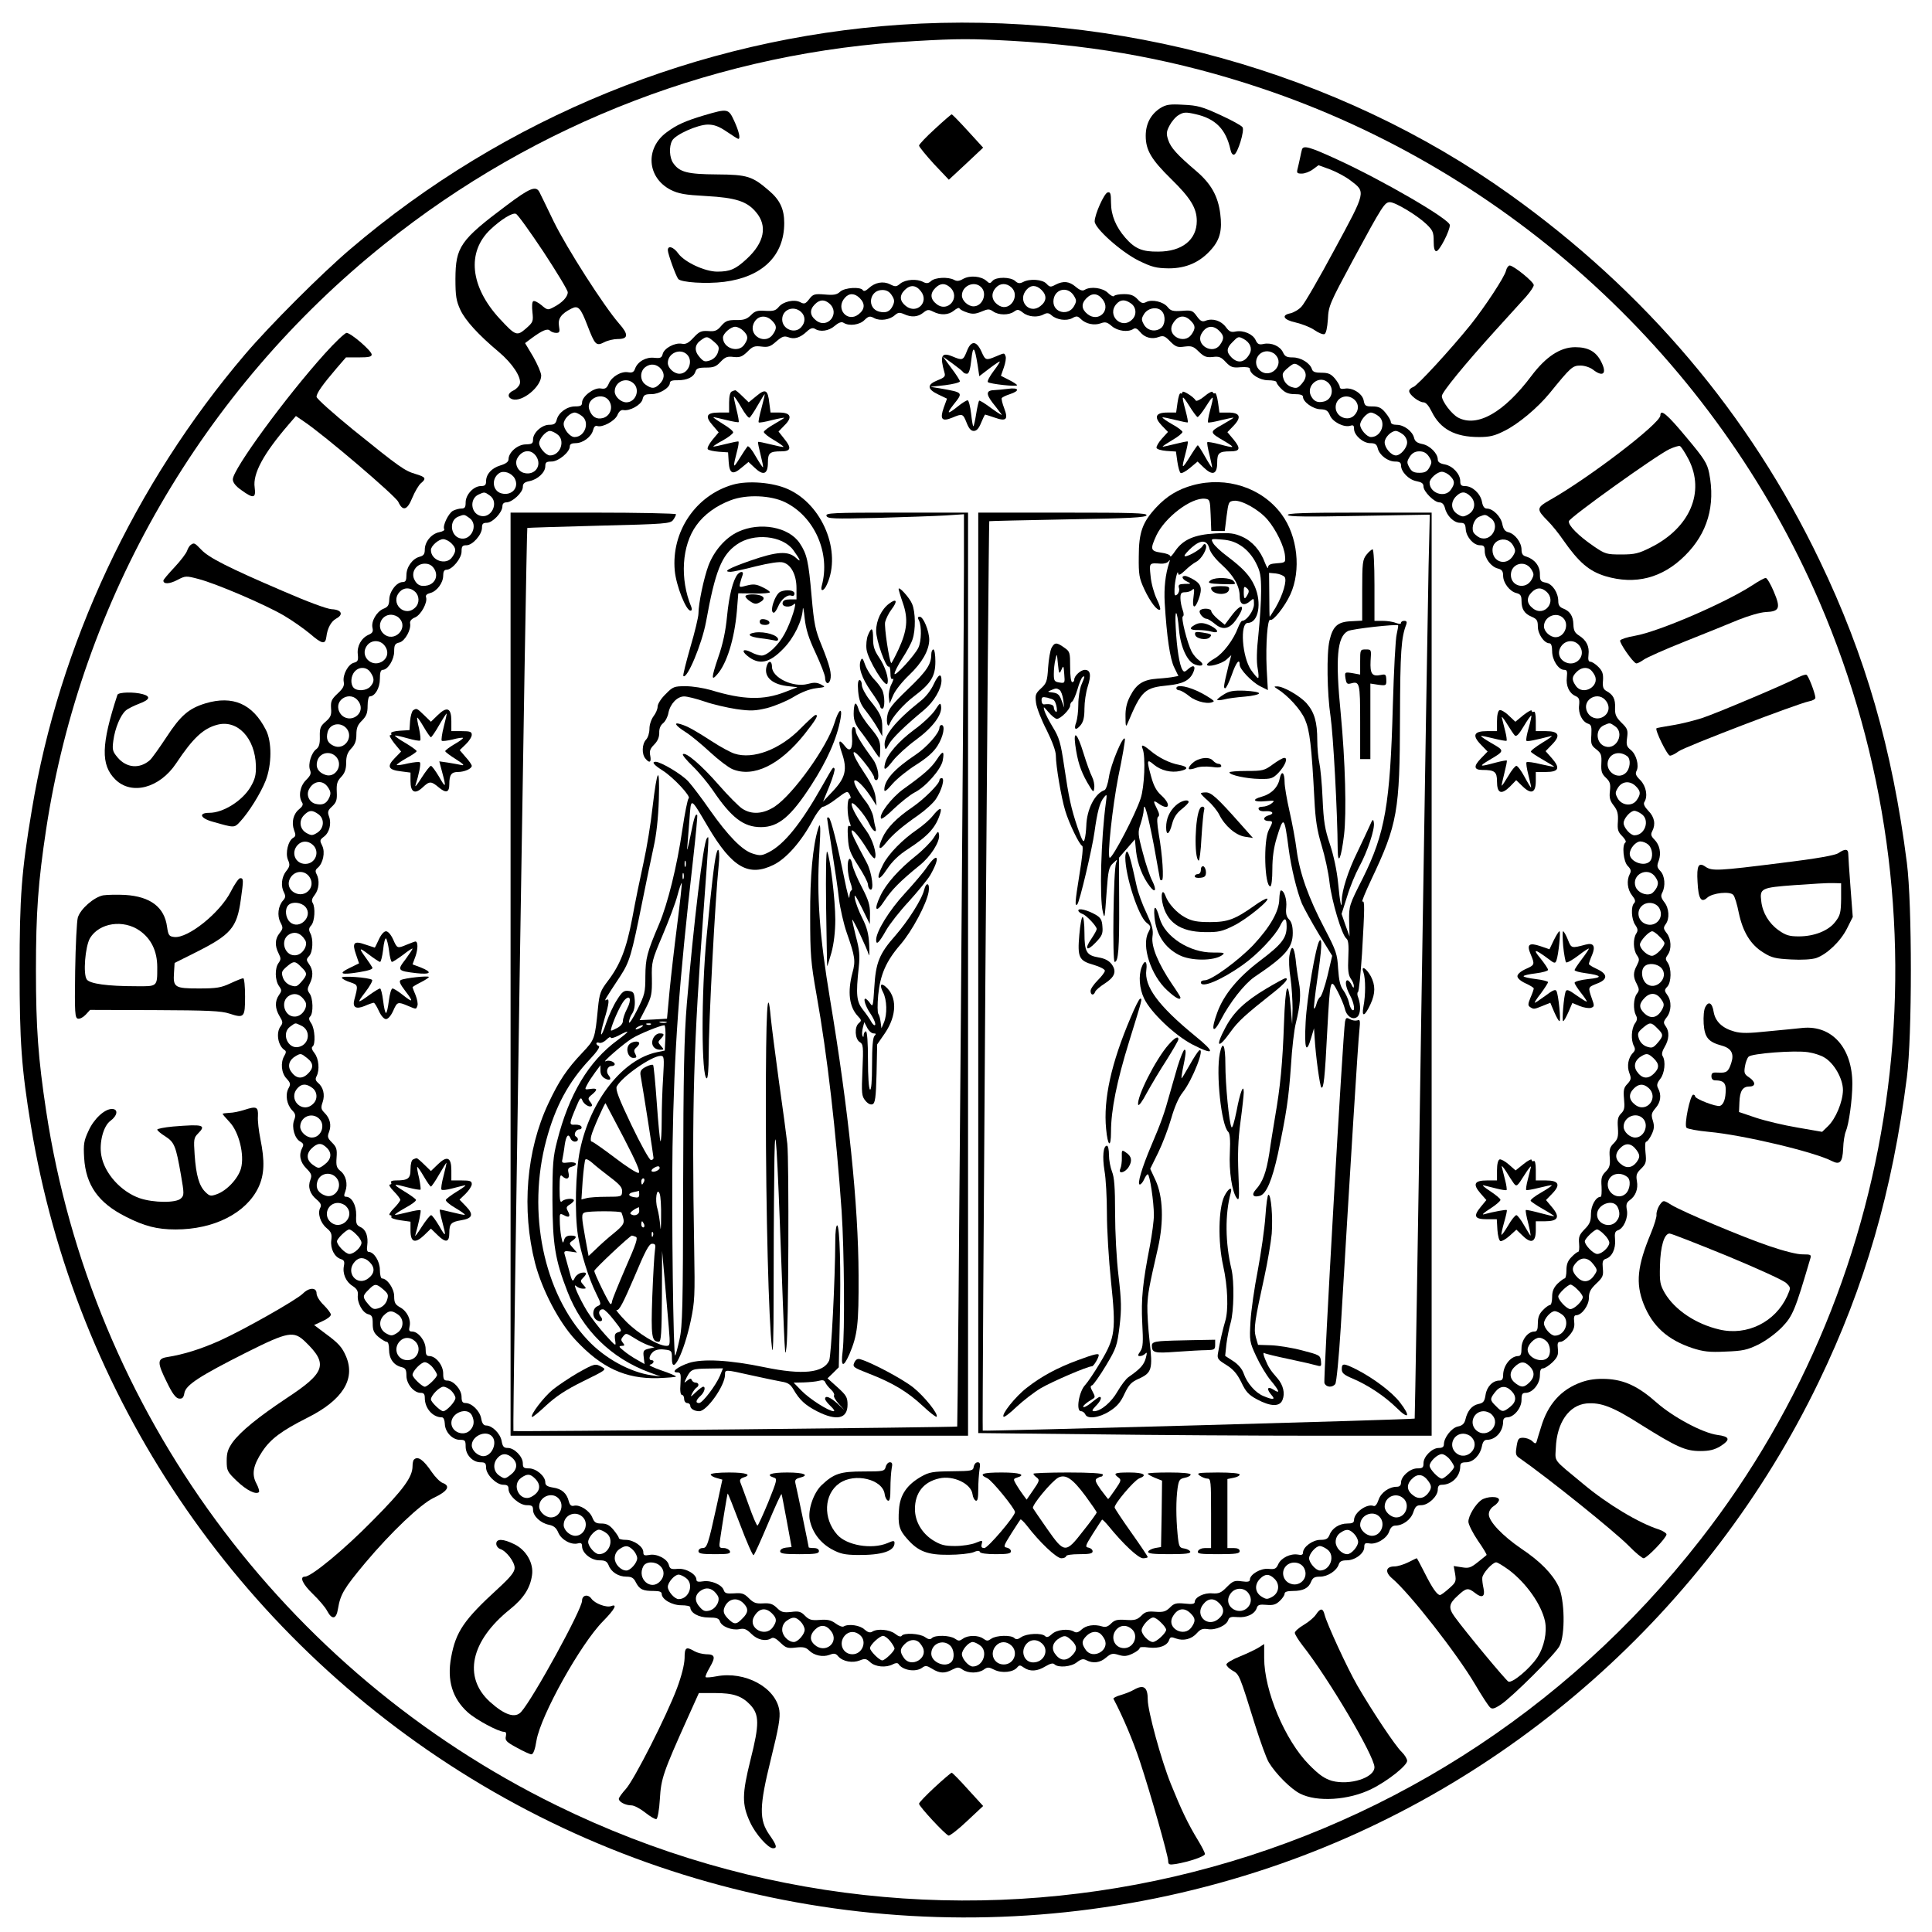 <?xml version="1.0" standalone="no"?>
<!DOCTYPE svg PUBLIC "-//W3C//DTD SVG 20010904//EN"
 "http://www.w3.org/TR/2001/REC-SVG-20010904/DTD/svg10.dtd">
<svg version="1.0" xmlns="http://www.w3.org/2000/svg"
 width="946pt" height="946pt" viewBox="0 0 946 946"
 preserveAspectRatio="xMidYMid meet">
<g transform="translate(0,946) scale(0.1,-0.1)"
fill="#000000" stroke="none">
<path d="M4410 9339 c-989 -67 -1938 -453 -2695 -1099 -141 -120 -395 -374
-515 -515 -541 -635 -911 -1424 -1044 -2230 -51 -303 -60 -427 -60 -785 0
-350 9 -479 55 -760 217 -1323 1005 -2493 2154 -3197 1169 -717 2604 -878
3911 -438 1171 394 2150 1260 2690 2380 225 466 360 932 431 1490 26 202 26
848 0 1050 -71 558 -203 1015 -427 1480 -343 716 -855 1320 -1519 1794 -839
599 -1922 901 -2981 830z m545 -79 c429 -24 816 -97 1215 -230 1221 -407 2228
-1332 2738 -2515 657 -1525 433 -3294 -582 -4594 -1335 -1712 -3663 -2252
-5601 -1301 -1339 657 -2276 1932 -2499 3400 -39 258 -50 405 -50 690 0 285
11 432 50 690 171 1123 765 2151 1657 2865 743 596 1650 943 2600 994 208 12
273 12 472 1z"/>
<path d="M5682 8931 c-47 -30 -72 -77 -72 -136 0 -70 27 -116 125 -212 94 -92
125 -142 125 -205 0 -92 -72 -150 -189 -150 -78 -1 -114 14 -161 68 -46 53
-70 110 -70 172 0 44 -3 53 -16 50 -17 -3 -64 -108 -64 -142 0 -34 129 -149
215 -192 66 -32 85 -37 148 -38 87 0 155 31 210 95 41 47 52 94 42 172 -11 87
-45 147 -116 208 -96 82 -126 115 -139 154 -10 30 -9 41 7 71 10 19 30 43 45
51 23 14 34 15 82 4 98 -22 149 -74 171 -174 3 -16 11 -27 18 -24 17 5 52 118
41 134 -5 8 -54 35 -109 60 -87 40 -111 47 -180 50 -68 4 -85 1 -113 -16z"/>
<path d="M3450 8896 c-97 -29 -136 -47 -186 -84 -106 -78 -96 -221 19 -281 40
-20 68 -25 176 -31 144 -8 199 -26 243 -79 57 -67 41 -149 -46 -229 -55 -51
-82 -62 -144 -62 -61 0 -161 47 -191 89 -23 32 -51 41 -51 16 0 -17 39 -126
51 -141 14 -17 138 -25 225 -14 187 24 294 128 294 288 0 68 -21 113 -74 158
-82 71 -106 79 -256 80 -145 1 -183 11 -214 56 -18 26 -21 80 -5 109 15 30
126 79 175 79 31 0 55 -9 93 -35 28 -19 53 -35 56 -35 12 0 3 38 -20 88 -28
61 -32 61 -145 28z"/>
<path d="M4578 8829 c-43 -39 -78 -76 -78 -82 1 -7 34 -47 73 -90 l73 -77 84
78 84 79 -74 81 c-41 45 -77 82 -80 82 -3 0 -40 -32 -82 -71z"/>
<path d="M6375 8728 c-2 -7 -6 -25 -9 -40 -3 -16 -9 -39 -12 -53 -6 -22 -3
-25 20 -25 15 0 39 9 55 21 l27 20 58 -21 c31 -12 76 -36 99 -54 75 -57 77
-51 -78 -337 -75 -140 -148 -266 -162 -280 -13 -15 -38 -29 -54 -33 -47 -9
-35 -32 25 -45 30 -7 72 -23 92 -37 20 -14 42 -23 49 -20 8 3 14 30 17 73 3
65 9 78 122 288 146 270 156 285 182 285 26 0 133 -64 179 -108 31 -30 35 -40
35 -83 0 -33 4 -49 13 -49 15 0 67 101 66 128 0 28 -325 217 -549 320 -137 63
-168 72 -175 50z"/>
<path d="M2480 8454 c-227 -170 -249 -203 -250 -359 0 -85 4 -108 24 -152 25
-53 88 -122 188 -206 67 -56 113 -126 103 -157 -4 -12 -18 -26 -31 -32 -29
-13 -31 -34 -5 -43 48 -15 141 61 141 116 0 13 -18 55 -39 92 l-40 67 32 24
c53 39 78 49 90 37 6 -6 20 -11 30 -11 17 0 19 5 14 34 -6 36 11 60 61 85 33
17 45 4 78 -82 37 -96 43 -103 82 -83 17 9 47 16 67 16 52 0 54 22 6 76 -74
85 -256 369 -320 500 -34 71 -66 136 -70 144 -17 32 -48 19 -161 -66z m181
-227 c65 -99 119 -188 119 -198 0 -23 -28 -52 -69 -73 -28 -15 -31 -15 -60 10
-17 14 -35 23 -40 19 -6 -3 -7 -27 -4 -53 5 -46 3 -50 -31 -80 -45 -39 -51
-37 -129 47 -145 157 -163 327 -45 438 51 48 107 83 124 76 9 -3 69 -87 135
-186z"/>
<path d="M7374 8134 c-8 -32 -103 -176 -173 -264 -97 -120 -261 -299 -281
-305 -11 -4 -20 -12 -20 -20 0 -18 48 -55 70 -55 12 0 26 -17 40 -45 42 -86
114 -125 232 -125 52 0 77 6 124 30 69 34 163 113 222 185 104 128 112 135
151 135 20 0 47 -9 61 -20 50 -39 70 -19 40 39 -25 50 -64 71 -127 71 -73 0
-143 -46 -214 -140 -134 -179 -265 -254 -359 -205 -32 17 -80 80 -80 106 0 18
111 154 265 324 60 66 126 139 147 162 21 24 38 49 38 57 0 16 -99 96 -118 96
-6 0 -15 -12 -18 -26z"/>
<path d="M4717 8095 c-20 -12 -32 -13 -46 -5 -29 15 -92 12 -112 -6 -13 -12
-22 -13 -38 -5 -31 17 -86 13 -112 -7 -20 -17 -25 -17 -51 -4 -34 17 -74 9
-104 -19 -14 -13 -24 -17 -29 -10 -11 18 -89 13 -111 -7 -16 -15 -31 -18 -75
-14 -51 4 -58 2 -77 -23 -18 -23 -24 -25 -43 -15 -29 16 -84 4 -106 -23 -15
-18 -26 -21 -65 -19 -40 3 -52 -1 -72 -22 -20 -19 -35 -24 -72 -23 -40 0 -51
-4 -72 -28 -20 -24 -31 -29 -64 -26 -34 2 -44 -2 -72 -32 -25 -27 -38 -34 -58
-30 -34 6 -86 -22 -93 -50 -5 -19 -11 -22 -41 -19 -40 5 -81 -18 -94 -52 -6
-18 -14 -22 -33 -19 -34 7 -82 -21 -96 -55 -10 -23 -17 -28 -40 -24 -33 5 -91
-39 -91 -69 0 -15 -7 -19 -34 -19 -40 0 -81 -30 -90 -65 -5 -20 -13 -25 -37
-25 -36 0 -79 -39 -79 -72 0 -20 -5 -23 -37 -24 -39 -1 -83 -39 -83 -73 0 -12
-13 -22 -40 -30 -43 -13 -70 -43 -70 -78 0 -18 -6 -23 -25 -23 -36 0 -75 -42
-75 -80 0 -24 -4 -30 -21 -30 -11 0 -29 -5 -41 -11 -22 -12 -52 -74 -43 -90 4
-5 -8 -12 -25 -15 -38 -8 -70 -47 -70 -85 0 -22 -6 -30 -25 -35 -35 -9 -65
-50 -65 -90 0 -26 -4 -34 -18 -34 -30 0 -65 -46 -66 -85 -1 -28 -6 -37 -29
-46 -33 -14 -61 -62 -53 -94 4 -17 0 -25 -19 -33 -36 -16 -58 -56 -53 -96 3
-30 0 -36 -19 -41 -28 -7 -56 -59 -50 -93 4 -20 -3 -33 -30 -58 -30 -28 -34
-38 -32 -72 3 -33 -2 -44 -26 -65 -26 -22 -30 -32 -29 -74 1 -35 -4 -51 -17
-61 -24 -17 -42 -73 -31 -102 7 -18 2 -28 -20 -50 -29 -29 -38 -79 -19 -109 7
-10 2 -20 -14 -33 -29 -23 -39 -65 -25 -103 9 -23 8 -30 -4 -37 -25 -14 -40
-75 -26 -108 11 -25 9 -33 -9 -56 -23 -29 -27 -74 -10 -105 8 -16 7 -25 -5
-38 -24 -27 -30 -74 -13 -107 14 -27 13 -31 -4 -53 -23 -28 -24 -62 -5 -99 12
-24 12 -30 0 -47 -19 -25 -18 -85 2 -113 14 -20 14 -24 0 -44 -21 -30 -20 -66
3 -104 16 -26 17 -33 5 -49 -24 -32 -13 -96 20 -117 8 -5 7 -13 -2 -28 -19
-32 -15 -84 11 -111 20 -22 21 -28 9 -49 -16 -31 -8 -78 18 -106 17 -17 19
-26 10 -49 -13 -35 3 -91 31 -105 15 -9 17 -15 9 -30 -18 -34 -11 -70 20 -101
25 -25 28 -34 20 -55 -14 -35 -3 -70 30 -97 21 -18 25 -28 18 -41 -14 -26 0
-73 31 -99 23 -19 27 -29 23 -60 -5 -42 16 -82 47 -92 16 -5 19 -12 15 -33 -8
-38 10 -79 43 -99 21 -14 27 -25 25 -45 -4 -36 23 -86 51 -93 19 -5 22 -13 22
-47 0 -32 6 -45 28 -64 16 -13 34 -24 40 -24 8 0 12 -15 12 -39 0 -44 23 -76
61 -85 20 -5 24 -13 24 -42 0 -40 36 -84 70 -84 15 0 20 -6 20 -25 0 -51 39
-95 84 -95 8 0 13 -13 14 -31 1 -41 37 -79 74 -79 25 0 28 -3 28 -33 0 -41 35
-77 73 -77 22 0 27 -4 27 -26 0 -34 50 -84 84 -84 20 0 26 -5 26 -21 0 -32 53
-79 89 -79 26 0 31 -4 31 -23 0 -30 37 -65 78 -73 24 -5 36 -15 46 -39 15 -35
63 -61 96 -52 15 4 20 0 20 -14 0 -33 44 -69 85 -69 28 0 37 -5 45 -24 12 -33
48 -56 87 -56 26 0 36 -6 47 -29 18 -34 34 -41 87 -41 27 0 39 -4 39 -14 0
-27 50 -56 96 -56 24 0 44 -4 44 -10 0 -27 41 -50 89 -50 40 0 51 -4 56 -19 8
-25 58 -45 95 -38 23 5 35 1 59 -23 30 -30 71 -39 99 -21 9 5 23 -2 43 -22 27
-26 35 -29 76 -24 35 4 49 1 64 -14 25 -25 67 -34 100 -22 23 9 31 8 44 -8 23
-25 70 -33 105 -19 25 10 32 9 51 -9 25 -23 77 -28 111 -10 13 7 23 7 27 2 20
-32 85 -42 116 -19 16 12 23 11 49 -5 37 -23 62 -24 99 -4 26 13 31 13 50 0
27 -19 77 -19 104 0 18 13 24 13 52 -1 36 -18 92 -12 111 11 11 13 15 13 33 0
30 -21 66 -19 106 6 24 14 37 17 44 10 18 -18 82 -13 110 10 21 16 31 18 46
10 32 -17 68 -13 97 13 24 20 32 22 61 13 26 -8 41 -7 68 6 19 9 35 21 35 27
0 6 18 7 45 3 51 -6 91 9 100 38 5 14 10 15 34 6 36 -13 76 -3 102 27 17 19
28 23 54 19 37 -6 91 18 99 45 5 14 14 17 46 14 44 -4 85 15 94 46 5 14 14 17
47 14 32 -3 46 1 65 19 13 12 24 28 24 36 0 9 14 13 41 13 50 0 77 14 89 46 8
19 17 24 43 24 38 0 82 29 92 60 5 15 15 20 39 20 41 0 86 34 86 64 0 19 4 22
24 19 34 -7 86 23 98 58 6 19 17 29 29 29 38 0 77 29 89 65 10 29 16 35 39 35
35 0 81 44 81 76 0 17 6 24 20 24 49 0 90 41 90 90 0 15 7 20 28 20 35 0 69
34 78 78 4 22 12 32 24 32 44 0 80 41 80 90 0 13 7 20 19 20 33 0 71 45 71 85
0 29 4 35 20 35 34 0 70 44 70 85 0 25 4 35 16 35 8 0 29 14 46 30 25 25 29
37 26 65 -3 28 -1 35 13 35 10 0 29 14 44 32 20 24 26 40 23 65 -3 23 0 33 9
33 28 0 63 48 63 85 0 29 8 43 36 70 32 30 36 39 32 75 -3 32 0 41 14 46 31 9
50 50 46 94 -3 32 0 41 14 46 28 9 51 61 44 99 -5 26 -2 36 12 47 31 21 44 57
37 95 -5 29 -2 39 21 61 24 24 26 32 21 80 -3 30 -2 52 4 52 5 0 17 16 26 35
13 27 14 42 6 68 -9 29 -7 37 13 61 26 29 30 65 13 97 -8 15 -6 25 10 46 22
27 28 87 12 112 -6 9 -2 25 10 45 22 37 24 75 5 101 -12 17 -12 22 5 44 23 29
25 79 3 109 -15 21 -15 25 0 41 20 22 21 89 2 117 -12 17 -12 22 0 39 20 27
17 78 -5 106 -17 22 -17 27 -5 44 20 27 17 78 -7 108 -16 21 -18 31 -10 46 17
32 13 83 -9 106 -17 18 -18 25 -8 51 13 37 5 77 -22 104 -16 16 -18 25 -10 40
18 34 11 70 -19 100 -18 19 -25 33 -20 42 19 29 9 79 -19 108 -22 21 -26 32
-19 45 14 26 -1 82 -28 103 -20 16 -23 25 -18 60 5 37 2 45 -28 74 -27 27 -32
40 -31 73 2 42 -9 64 -43 82 -15 9 -19 20 -16 52 2 32 -3 46 -23 66 -14 14
-31 25 -39 25 -9 0 -12 10 -9 34 5 41 -10 71 -46 94 -21 13 -27 25 -28 54 -1
42 -17 66 -51 79 -16 6 -23 17 -23 34 0 43 -28 85 -60 92 -27 5 -30 10 -30 43
0 39 -26 72 -67 85 -17 4 -23 14 -23 34 0 35 -32 77 -64 85 -17 4 -25 15 -30
40 -7 37 -46 76 -76 76 -12 0 -20 11 -24 35 -8 39 -47 75 -82 75 -19 0 -24 5
-24 24 0 35 -36 74 -75 82 -24 4 -35 12 -35 24 0 30 -39 69 -76 76 -25 5 -36
13 -40 30 -8 33 -50 64 -85 64 -18 0 -29 5 -29 14 0 8 -12 28 -26 45 -20 25
-34 31 -64 31 -34 0 -38 3 -43 30 -7 34 -56 64 -93 57 -15 -3 -24 0 -24 9 0 7
-11 25 -24 41 -19 22 -32 28 -65 28 -30 0 -43 4 -47 17 -9 30 -54 58 -94 58
-30 0 -39 5 -48 25 -14 30 -56 49 -95 41 -22 -5 -30 -1 -39 19 -13 29 -59 49
-97 42 -23 -5 -32 -1 -49 22 -23 31 -64 44 -98 31 -17 -7 -26 -3 -44 22 -20
28 -26 30 -73 26 -44 -3 -55 0 -70 19 -21 26 -77 39 -105 24 -16 -8 -24 -6
-42 14 -18 19 -34 25 -66 25 -24 0 -45 -4 -49 -9 -3 -5 -16 1 -30 15 -25 25
-85 33 -114 15 -10 -7 -24 -2 -44 15 -32 27 -60 30 -99 10 -24 -13 -28 -12
-44 5 -19 21 -82 26 -115 8 -16 -8 -25 -7 -38 5 -23 21 -94 21 -111 1 -12 -14
-15 -14 -30 0 -26 23 -80 28 -113 10z m-65 -42 c53 -48 -10 -126 -66 -82 -31
24 -33 52 -6 79 24 24 47 25 72 3z m152 1 c32 -31 7 -94 -37 -94 -27 0 -57 28
-57 53 0 48 61 74 94 41z m148 -1 c44 -40 -5 -118 -57 -91 -39 21 -47 59 -18
90 20 22 51 23 75 1z m-443 -19 c42 -53 -20 -115 -74 -72 -30 24 -32 51 -5 78
27 27 55 25 79 -6z m591 6 c27 -27 25 -55 -6 -79 -55 -43 -115 28 -67 81 21
24 48 23 73 -2z m-734 -25 c14 -21 15 -31 6 -51 -14 -30 -33 -38 -67 -30 -62
16 -49 106 15 106 21 0 35 -8 46 -25z m891 -1 c15 -24 15 -29 2 -53 -27 -49
-101 -33 -101 22 0 59 66 80 99 31z m-1047 -14 c27 -27 25 -55 -6 -79 -55 -43
-115 28 -67 81 21 24 48 23 73 -2z m1189 -6 c42 -53 -20 -115 -74 -72 -30 24
-32 51 -5 78 27 27 55 25 79 -6z m-1337 -21 c53 -48 -10 -126 -66 -82 -31 24
-33 52 -6 79 24 24 47 25 72 3z m1476 1 c26 -18 29 -56 6 -78 -52 -53 -127 21
-77 76 20 22 42 23 71 2z m-803 -44 c26 -9 41 -8 70 4 33 14 39 14 58 1 27
-19 77 -19 102 -1 17 12 22 12 44 -5 26 -21 72 -25 102 -8 16 8 25 7 38 -5 25
-22 72 -29 101 -14 21 12 27 11 42 -4 24 -24 66 -33 98 -21 22 8 31 6 54 -14
28 -24 79 -31 105 -14 10 7 20 2 33 -14 22 -28 58 -38 92 -25 22 8 30 5 56
-22 27 -27 36 -30 71 -25 34 4 43 1 69 -25 26 -25 37 -29 68 -26 31 4 41 0 64
-25 24 -25 34 -29 73 -25 28 2 45 -1 45 -8 0 -26 49 -56 89 -56 23 0 41 -4 41
-9 0 -5 11 -21 25 -34 18 -18 35 -25 65 -25 26 0 40 -4 40 -13 0 -25 49 -60
85 -61 28 -1 37 -6 47 -30 13 -32 68 -60 99 -51 15 5 19 2 19 -15 0 -31 44
-70 79 -70 24 0 32 -5 37 -25 8 -34 50 -65 85 -65 22 0 29 -5 29 -19 0 -31 38
-70 75 -77 26 -5 35 -11 35 -26 0 -25 53 -78 78 -78 13 0 22 -9 27 -27 9 -39
44 -73 74 -73 22 0 26 -5 28 -32 3 -38 38 -78 70 -78 19 0 23 -5 23 -29 0 -35
31 -77 65 -85 19 -5 25 -13 25 -35 0 -35 32 -77 65 -85 20 -5 25 -13 25 -37 0
-42 14 -64 50 -79 25 -11 30 -18 30 -48 0 -37 31 -82 57 -82 8 0 13 -13 13
-39 0 -43 31 -91 59 -91 14 0 16 -7 13 -36 -5 -42 11 -78 42 -92 18 -8 21 -16
18 -46 -5 -40 16 -81 45 -90 15 -5 17 -15 15 -54 -3 -44 -1 -52 24 -71 24 -19
27 -28 25 -69 -2 -39 2 -51 22 -70 20 -19 24 -30 20 -65 -4 -33 0 -48 19 -72
18 -24 22 -39 20 -77 -3 -40 0 -51 21 -72 14 -14 21 -28 16 -31 -18 -12 -10
-94 11 -115 16 -16 18 -25 10 -40 -16 -30 -12 -75 11 -104 16 -20 19 -30 10
-39 -16 -16 -13 -79 6 -106 13 -19 14 -28 5 -42 -17 -26 -15 -80 3 -106 13
-19 13 -24 0 -50 -19 -35 -19 -57 0 -92 12 -25 12 -31 0 -47 -17 -22 -19 -77
-5 -105 8 -14 7 -25 -5 -41 -17 -26 -20 -80 -5 -109 8 -15 7 -23 -5 -35 -22
-23 -30 -64 -17 -98 10 -26 9 -33 -9 -53 -18 -18 -21 -31 -17 -74 4 -42 2 -55
-14 -71 -16 -16 -19 -30 -16 -71 3 -43 -1 -55 -20 -75 -20 -19 -23 -31 -20
-69 3 -39 -1 -51 -20 -70 -20 -20 -23 -32 -20 -73 1 -28 0 -50 -4 -50 -24 0
-48 -43 -48 -84 0 -36 -6 -50 -31 -75 -26 -27 -30 -37 -27 -71 2 -22 0 -40 -5
-40 -4 0 -19 -11 -32 -25 -18 -18 -25 -35 -25 -65 0 -22 -4 -40 -9 -40 -4 0
-20 -12 -35 -26 -19 -20 -26 -37 -26 -65 0 -22 -5 -39 -10 -39 -6 0 -22 -11
-35 -25 -18 -18 -25 -35 -25 -65 0 -31 -4 -40 -17 -40 -32 0 -63 -41 -63 -82
0 -29 -4 -38 -17 -38 -37 -1 -73 -48 -73 -94 0 -18 -5 -26 -18 -26 -33 0 -62
-30 -68 -70 -5 -33 -11 -40 -36 -45 -31 -7 -53 -33 -63 -77 -5 -19 -15 -29
-37 -33 -31 -7 -68 -55 -68 -87 0 -13 -8 -18 -25 -18 -33 0 -75 -42 -75 -75 0
-21 -4 -25 -30 -25 -36 0 -80 -39 -80 -70 0 -13 -7 -20 -20 -20 -38 0 -78 -28
-90 -64 -7 -21 -16 -33 -24 -30 -33 13 -95 -32 -96 -68 0 -14 -8 -18 -33 -18
-39 0 -75 -23 -87 -56 -8 -19 -17 -24 -45 -24 -38 0 -85 -35 -85 -63 0 -10 -8
-13 -25 -9 -36 6 -82 -16 -96 -47 -10 -23 -17 -26 -48 -23 -38 4 -91 -27 -91
-53 0 -10 -11 -12 -40 -8 -35 5 -43 2 -73 -28 -28 -29 -40 -33 -71 -31 -40 4
-86 -19 -86 -42 0 -10 -13 -12 -49 -8 -42 4 -53 1 -73 -20 -20 -19 -32 -23
-71 -20 -38 3 -50 0 -69 -20 -20 -19 -32 -23 -75 -20 -42 3 -55 0 -73 -18 -15
-15 -27 -19 -43 -14 -38 12 -79 6 -101 -15 -15 -14 -26 -17 -36 -11 -27 17
-85 11 -109 -11 -17 -16 -26 -18 -34 -10 -16 16 -89 13 -116 -5 -17 -12 -26
-13 -34 -5 -16 16 -89 14 -113 -3 -17 -12 -22 -12 -39 0 -24 18 -76 18 -100 0
-17 -12 -22 -12 -39 0 -24 17 -97 19 -113 3 -8 -8 -17 -7 -34 5 -26 18 -104
22 -114 6 -4 -6 -16 -3 -32 10 -27 21 -87 27 -113 10 -10 -6 -21 -3 -37 11
-21 21 -79 29 -102 15 -6 -4 -24 3 -40 15 -22 16 -39 20 -77 17 -40 -3 -52 0
-72 20 -20 21 -31 24 -68 19 -39 -4 -49 -1 -70 20 -20 19 -33 24 -67 22 -35
-2 -47 2 -70 25 -24 24 -35 27 -73 24 -35 -2 -45 0 -50 15 -8 27 -62 50 -101
44 -24 -4 -33 -2 -33 8 0 27 -52 57 -92 53 -32 -3 -38 0 -43 19 -7 30 -60 57
-96 49 -24 -4 -29 -2 -29 14 0 27 -47 60 -86 60 -19 0 -34 4 -34 9 0 5 -12 23
-26 40 -19 23 -34 31 -59 31 -27 0 -35 5 -45 30 -14 34 -62 64 -90 57 -13 -3
-20 3 -25 22 -10 39 -34 61 -77 67 -29 5 -38 11 -38 26 0 30 -45 68 -80 68
-26 0 -30 4 -30 25 0 33 -42 75 -73 75 -20 0 -26 6 -31 35 -7 36 -46 75 -76
75 -12 0 -20 11 -24 35 -7 37 -46 75 -77 75 -14 0 -19 7 -19 30 0 36 -39 80
-70 80 -16 0 -20 6 -20 35 0 40 -36 85 -68 85 -14 0 -18 8 -18 35 0 39 -36 85
-66 85 -14 0 -17 5 -13 23 9 34 -11 76 -45 95 -25 14 -30 23 -30 55 0 37 -34
87 -60 87 -5 0 -10 19 -10 42 0 42 -29 88 -55 88 -7 0 -10 11 -7 30 6 45 -6
79 -32 91 -21 10 -24 18 -22 59 1 49 -22 90 -50 90 -10 0 -11 6 -3 27 13 35 3
79 -25 100 -18 15 -21 26 -18 65 3 40 0 51 -22 73 -22 22 -24 29 -15 52 13 34
5 67 -22 94 -17 17 -19 25 -9 53 12 36 3 73 -24 95 -11 10 -13 18 -6 31 16 31
11 86 -10 113 -13 16 -16 28 -10 32 16 10 12 88 -6 114 -12 17 -13 26 -5 34
16 16 14 89 -3 112 -12 17 -12 23 0 47 18 35 18 68 -2 96 -15 21 -15 25 0 41
18 20 21 83 5 112 -8 16 -7 25 5 38 17 19 21 87 7 110 -7 10 -3 23 10 39 21
27 25 72 9 102 -7 13 -6 21 5 30 27 22 38 77 23 108 -13 26 -13 29 8 45 27 20
38 64 25 99 -8 22 -6 30 15 49 21 20 25 32 23 71 -2 39 2 53 21 73 18 19 25
38 25 70 0 32 6 50 25 70 18 19 25 37 25 68 0 32 6 48 28 69 21 22 27 36 27
73 0 25 5 45 10 45 26 0 50 41 50 85 0 32 4 45 14 45 25 0 56 50 56 90 0 32 4
39 26 44 27 7 58 63 52 94 -2 11 7 22 25 29 29 13 62 74 53 99 -3 9 4 16 20
20 33 8 64 50 64 85 0 20 5 29 16 29 28 0 74 56 74 89 0 26 4 31 24 31 30 0
76 52 76 86 0 19 5 24 24 24 28 0 76 51 76 81 0 12 7 19 19 19 29 0 81 48 81
75 0 17 7 24 32 29 41 8 78 43 78 73 0 19 5 23 31 23 33 0 89 46 89 74 0 11 9
16 29 16 35 0 77 31 85 64 4 16 11 23 20 20 25 -9 86 24 99 53 7 18 18 27 29
25 31 -6 87 25 94 52 5 22 12 26 44 26 39 0 90 31 90 55 0 9 12 14 38 13 47 0
78 15 87 42 5 16 15 20 52 20 37 0 50 5 71 28 23 24 33 28 64 24 31 -3 42 1
68 26 25 26 35 29 68 25 33 -4 44 -1 73 25 28 24 38 28 58 21 30 -12 59 -3 91
27 18 17 29 20 40 14 26 -17 68 -11 97 14 20 17 34 22 44 15 27 -17 79 -10
102 14 20 19 26 21 48 9 29 -15 76 -8 101 15 15 13 23 14 44 5 36 -17 68 -15
95 7 20 16 26 16 48 5 37 -19 75 -17 102 5 13 11 25 16 27 11 2 -5 18 -14 37
-20z m-813 3 c22 -20 23 -51 1 -75 -31 -35 -93 -10 -93 38 0 48 55 70 92 37z
m1768 2 c19 -22 15 -67 -6 -82 -28 -20 -66 -12 -83 18 -13 24 -13 29 2 53 20
30 67 36 87 11z m-1910 -45 c24 -24 25 -38 4 -68 -36 -51 -117 -8 -95 51 16
41 59 49 91 17z m2050 0 c24 -24 25 -38 4 -68 -36 -51 -122 -5 -93 50 23 43
57 50 89 18z m-2190 -50 c24 -24 25 -38 4 -68 -29 -42 -104 -17 -104 35 0 20
38 53 60 53 11 0 29 -9 40 -20z m2330 0 c24 -24 25 -38 4 -68 -35 -51 -120 -2
-92 52 22 41 57 47 88 16z m-2473 -54 c24 -21 26 -27 18 -52 -6 -18 -21 -33
-39 -39 -25 -8 -31 -6 -51 17 -27 31 -24 61 8 83 28 20 31 19 64 -9z m2593 14
c31 -17 43 -46 29 -72 -23 -43 -57 -50 -89 -18 -26 26 -25 46 5 75 27 28 29
29 55 15z m-2726 -76 c32 -31 7 -94 -37 -94 -27 0 -57 28 -57 53 0 48 61 74
94 41z m2880 0 c50 -49 -24 -124 -76 -77 -36 33 -13 93 37 93 13 0 31 -7 39
-16z m-3006 -72 c18 -23 15 -49 -8 -72 -24 -24 -38 -25 -68 -4 -30 20 -30 68
0 88 25 18 56 13 76 -12z m3129 13 c32 -22 35 -52 8 -83 -20 -23 -26 -25 -51
-17 -18 6 -33 21 -39 39 -8 25 -6 31 18 52 33 28 36 29 64 9z m-3265 -82 c34
-31 11 -93 -35 -93 -27 0 -57 28 -57 53 0 48 56 73 92 40z m3394 9 c39 -26 31
-87 -13 -98 -32 -8 -51 1 -65 30 -21 47 36 97 78 68z m-3510 -101 c16 -32 -1
-69 -34 -78 -31 -8 -54 6 -66 40 -21 59 73 94 100 38z m3646 12 c22 -20 23
-51 1 -75 -31 -35 -93 -10 -93 38 0 48 55 70 92 37z m-3784 -79 c42 -29 17
-104 -35 -104 -22 0 -53 38 -53 64 0 24 32 56 55 56 6 0 21 -7 33 -16z m3900
0 c42 -29 17 -104 -35 -104 -20 0 -53 38 -53 60 0 22 33 60 53 60 7 0 23 -7
35 -16z m-4020 -90 c42 -29 17 -104 -35 -104 -20 0 -53 38 -53 60 0 22 33 60
53 60 7 0 23 -7 35 -16z m4140 0 c12 -8 22 -26 22 -40 0 -27 -32 -64 -55 -64
-23 0 -55 37 -55 64 0 24 32 56 55 56 6 0 21 -7 33 -16z m-4242 -109 c29 -45
-7 -94 -59 -81 -31 7 -49 45 -34 72 23 42 68 47 93 9z m4371 -1 c15 -24 15
-29 2 -53 -11 -20 -22 -26 -49 -26 -27 0 -38 6 -49 26 -13 24 -13 29 2 53 12
18 26 26 47 26 21 0 35 -8 47 -26z m-4477 -106 c24 -44 -13 -87 -64 -74 -44
11 -52 71 -12 99 22 15 60 2 76 -25z m4580 12 c24 -24 25 -38 4 -68 -29 -42
-104 -17 -104 35 0 20 38 53 60 53 11 0 29 -9 40 -20z m-4702 -96 c48 -33 8
-117 -48 -99 -45 14 -51 82 -8 103 31 14 30 14 56 -4z m4803 -5 c27 -27 22
-69 -12 -88 -24 -13 -29 -13 -53 2 -32 21 -34 59 -6 87 25 25 45 25 71 -1z
m-4903 -105 c48 -33 8 -117 -48 -99 -45 14 -51 87 -7 105 30 12 30 12 55 -6z
m5000 0 c52 -36 4 -122 -54 -96 -13 7 -27 19 -30 27 -10 25 5 65 29 75 30 12
30 12 55 -6z m-5088 -124 c24 -24 25 -38 4 -68 -29 -42 -104 -17 -104 35 0 20
38 53 60 53 11 0 29 -9 40 -20z m5199 -11 c13 -24 13 -29 -2 -53 -33 -49 -99
-28 -99 31 0 55 74 71 101 22z m-5283 -114 c21 -33 6 -71 -31 -81 -34 -8 -53
0 -67 30 -16 36 11 76 52 76 21 0 35 -8 46 -25z m5371 -1 c15 -24 15 -29 2
-53 -28 -50 -101 -33 -101 24 0 55 68 75 99 29z m-5465 -111 c22 -20 23 -56 2
-77 -52 -53 -127 21 -77 76 20 22 51 23 75 1z m5540 0 c53 -48 -10 -126 -66
-82 -31 24 -33 52 -6 79 24 24 47 25 72 3z m-5618 -129 c50 -49 -24 -124 -76
-77 -36 33 -13 93 37 93 13 0 31 -7 39 -16z m5700 0 c32 -31 7 -94 -37 -94
-27 0 -57 28 -57 53 0 48 61 74 94 41z m-5768 -139 c19 -28 11 -60 -18 -76
-51 -27 -105 29 -73 77 21 33 69 33 91 -1z m5850 0 c32 -49 -22 -104 -74 -76
-29 16 -37 48 -18 76 23 34 70 34 92 0z m-5922 -127 c20 -29 20 -47 -1 -70
-18 -20 -63 -24 -81 -6 -17 17 -15 58 5 80 22 25 59 23 77 -4z m5972 14 c6 -4
16 -16 22 -28 28 -54 -57 -103 -92 -52 -21 30 -20 44 4 68 21 21 47 25 66 12z
m-6030 -157 c19 -28 11 -60 -18 -76 -29 -15 -63 -4 -77 27 -27 60 58 105 95
49z m6110 0 c19 -28 11 -60 -18 -76 -29 -15 -63 -4 -77 27 -27 60 58 105 95
49z m-6168 -133 c34 -44 -13 -107 -64 -84 -30 14 -38 33 -30 67 11 43 65 52
94 17z m6210 12 c48 -33 8 -117 -48 -99 -45 14 -51 82 -8 103 31 14 30 14 56
-4z m-6260 -152 c33 -41 -7 -103 -55 -86 -34 12 -48 35 -40 66 11 44 66 55 95
20z m6320 5 c19 -15 14 -62 -8 -82 -38 -35 -99 6 -87 57 11 41 58 53 95 25z
m-6362 -152 c14 -21 15 -31 6 -51 -14 -30 -33 -38 -67 -30 -31 8 -47 43 -32
71 22 43 68 48 93 10z m6404 5 c24 -24 25 -38 4 -68 -22 -32 -73 -27 -93 9
-13 24 -13 29 2 53 21 32 59 34 87 6z m-6452 -136 c32 -22 30 -69 -4 -91 -24
-15 -29 -15 -53 -2 -34 19 -39 61 -12 88 25 25 39 26 69 5z m6480 0 c42 -29
17 -104 -35 -104 -20 0 -53 38 -53 60 0 22 33 60 53 60 7 0 23 -7 35 -16z
m-6506 -151 c36 -33 13 -93 -37 -93 -49 0 -72 55 -38 92 20 22 51 23 75 1z
m6540 0 c20 -18 24 -63 6 -81 -28 -28 -98 -1 -98 37 0 27 30 61 52 61 12 0 30
-7 40 -17z m-6556 -158 c32 -49 -22 -104 -74 -76 -29 16 -37 48 -18 76 23 34
70 34 92 0z m6590 0 c14 -21 15 -31 6 -51 -7 -13 -19 -27 -27 -30 -27 -11 -65
6 -76 33 -23 61 61 103 97 48z m-6611 -145 c41 -46 -29 -116 -75 -75 -22 20
-27 64 -8 83 19 19 63 14 83 -8z m6631 -9 c25 -49 -26 -98 -75 -72 -30 16 -38
57 -15 82 25 28 74 22 90 -10z m-6632 -154 c15 -23 -8 -65 -39 -73 -60 -15
-90 76 -35 103 27 13 54 3 74 -30z m6631 18 c14 -13 25 -28 25 -33 0 -19 -42
-62 -61 -62 -23 0 -59 34 -59 55 0 18 44 65 60 65 6 0 22 -11 35 -25z m-6650
-150 c31 -30 31 -37 1 -72 -21 -24 -27 -26 -52 -18 -18 6 -33 21 -39 39 -8 25
-6 31 18 52 35 30 42 30 72 -1z m6660 -5 c41 -46 -29 -116 -75 -75 -22 20 -27
64 -8 83 19 19 63 14 83 -8z m-6641 -163 c15 -23 -8 -65 -39 -73 -60 -15 -90
76 -35 103 27 13 54 3 74 -30z m6642 7 c13 -18 13 -27 3 -46 -23 -43 -57 -50
-89 -18 -26 26 -25 46 4 75 28 28 60 24 82 -11z m-6661 -126 c48 -22 41 -91
-11 -104 -55 -14 -89 68 -42 100 27 19 21 19 53 4z m6640 -13 c31 -30 31 -37
1 -72 -21 -24 -27 -26 -52 -18 -18 6 -33 21 -39 39 -8 25 -6 31 18 52 35 30
42 30 72 -1z m-6611 -146 c32 -25 33 -49 2 -78 -29 -27 -58 -22 -82 14 -17 26
-8 56 24 74 24 14 26 14 56 -10z m6593 -1 c29 -28 29 -49 -1 -77 -29 -27 -58
-22 -82 14 -17 26 -8 56 24 74 25 15 33 13 59 -11z m-6569 -144 c26 -18 29
-56 6 -78 -52 -53 -127 21 -77 76 20 22 42 23 71 2z m6544 -1 c53 -48 -10
-126 -66 -82 -31 24 -33 52 -6 79 24 24 47 25 72 3z m-6510 -150 c34 -31 11
-93 -35 -93 -27 0 -57 28 -57 53 0 48 56 73 92 40z m6482 1 c32 -31 7 -94 -37
-94 -27 0 -57 28 -57 53 0 48 61 74 94 41z m-6443 -145 c26 -26 21 -57 -13
-82 -25 -19 -29 -19 -51 -4 -36 23 -40 55 -12 83 30 29 49 30 76 3z m6412 -10
c15 -21 17 -31 8 -48 -19 -34 -48 -45 -76 -27 -36 24 -41 53 -14 82 28 30 56
28 82 -7z m-6365 -137 c33 -41 -7 -103 -55 -86 -34 12 -48 35 -40 66 11 44 66
55 95 20z m6320 5 c19 -14 14 -62 -8 -82 -38 -35 -99 7 -86 59 10 39 58 51 94
23z m-6274 -143 c50 -49 -24 -124 -76 -77 -36 33 -13 93 37 93 13 0 31 -7 39
-16z m6226 -3 c14 -28 12 -52 -7 -73 -31 -34 -93 -11 -93 35 0 50 78 79 100
38z m-6175 -136 c14 -13 25 -31 25 -40 0 -21 -36 -55 -59 -55 -19 0 -61 43
-61 62 0 13 47 58 60 58 6 0 22 -11 35 -25z m6110 0 c14 -13 25 -31 25 -40 0
-21 -36 -55 -59 -55 -19 0 -61 43 -61 62 0 13 47 58 60 58 6 0 22 -11 35 -25z
m-6045 -135 c27 -27 25 -55 -6 -79 -55 -43 -115 28 -67 81 21 24 48 23 73 -2z
m5993 -12 c19 -25 19 -29 4 -51 -23 -36 -55 -40 -83 -12 -29 30 -30 49 -3 76
26 26 57 21 82 -13z m-5926 -122 c24 -21 26 -27 18 -52 -6 -18 -21 -33 -39
-39 -25 -8 -31 -6 -52 18 -30 35 -30 42 1 72 30 31 37 31 72 1z m5848 -1 c14
-13 25 -30 25 -36 0 -19 -41 -59 -61 -59 -17 0 -59 44 -59 62 0 13 47 58 60
58 6 0 22 -11 35 -25z m-5777 -121 c32 -22 30 -69 -4 -91 -24 -15 -29 -15 -53
-2 -34 19 -39 61 -12 88 25 25 39 26 69 5z m5700 0 c42 -29 17 -104 -35 -104
-20 0 -53 38 -53 60 0 22 33 60 53 60 7 0 23 -7 35 -16z m-5616 -131 c36 -33
13 -93 -37 -93 -49 0 -72 55 -38 92 20 22 51 23 75 1z m5540 0 c20 -18 24 -63
6 -81 -29 -29 -98 -1 -98 40 0 23 34 58 57 58 9 0 25 -7 35 -17z m-5453 -129
c12 -15 21 -31 21 -36 0 -13 -47 -58 -60 -58 -13 0 -60 45 -60 58 0 19 42 62
60 62 10 0 28 -12 39 -26z m5371 6 c26 -26 25 -54 -2 -80 -26 -24 -37 -25 -65
-5 -32 23 -35 54 -8 81 29 29 49 30 75 4z m-5280 -120 c11 -11 20 -27 20 -35
0 -18 -44 -65 -60 -65 -13 0 -60 45 -60 58 0 19 42 62 61 62 10 0 28 -9 39
-20z m5190 0 c27 -27 25 -55 -6 -79 -34 -27 -40 -26 -69 4 -30 29 -31 35 -4
69 24 31 52 33 79 6z m-5090 -119 c14 -28 12 -52 -7 -73 -31 -34 -93 -11 -93
35 0 50 78 79 100 38z m4994 3 c50 -49 -24 -124 -76 -77 -36 33 -13 93 37 93
13 0 31 -7 39 -16z m-4896 -106 c30 -30 1 -98 -41 -98 -27 0 -57 28 -57 53 0
45 67 76 98 45z m4796 -4 c50 -49 -24 -124 -76 -77 -36 33 -13 93 37 93 13 0
31 -7 39 -16z m-4693 -105 c26 -26 21 -57 -13 -82 -25 -19 -28 -19 -52 -3 -30
19 -35 60 -9 88 21 24 48 23 74 -3z m4588 -5 c12 -15 21 -31 21 -36 0 -13 -47
-58 -60 -58 -16 0 -60 46 -60 63 0 20 38 57 60 57 10 0 28 -12 39 -26z m-4479
-94 c32 -32 25 -66 -18 -89 -55 -29 -101 57 -50 93 30 21 44 20 68 -4z m4373
-11 c15 -21 17 -31 8 -48 -19 -34 -48 -45 -76 -27 -36 24 -41 53 -14 82 28 30
56 28 82 -7z m-4259 -85 c33 -33 9 -94 -36 -94 -28 0 -58 28 -58 53 0 48 61
74 94 41z m4138 -1 c34 -31 11 -93 -35 -93 -27 0 -57 28 -57 53 0 48 56 73 92
40z m-4020 -90 c34 -31 11 -93 -35 -93 -27 0 -57 28 -57 53 0 48 56 73 92 40z
m3902 1 c33 -33 9 -94 -36 -94 -28 0 -58 28 -58 53 0 48 61 74 94 41z m-3786
-80 c42 -29 17 -104 -35 -104 -20 0 -53 38 -53 60 0 22 33 60 53 60 7 0 23 -7
35 -16z m3662 -4 c11 -11 20 -29 20 -40 0 -22 -33 -60 -53 -60 -27 0 -57 31
-57 60 0 18 8 34 22 44 30 21 44 20 68 -4z m-3530 -80 c11 -11 20 -29 20 -40
0 -22 -33 -60 -53 -60 -27 0 -57 31 -57 60 0 18 8 34 22 44 30 21 44 20 68 -4z
m3398 4 c42 -29 17 -104 -35 -104 -20 0 -53 38 -53 60 0 22 33 60 53 60 7 0
23 -7 35 -16z m-3266 -81 c22 -20 23 -51 1 -75 -45 -50 -116 11 -83 73 13 24
57 25 82 2z m3154 -12 c25 -49 -26 -98 -75 -72 -30 16 -38 57 -15 82 25 28 74
22 90 -10z m-3028 -47 c42 -29 17 -104 -35 -104 -20 0 -53 38 -53 60 0 22 33
60 53 60 7 0 23 -7 35 -16z m2883 -5 c27 -27 22 -69 -12 -88 -24 -13 -29 -13
-53 2 -32 21 -34 59 -6 87 25 25 45 25 71 -1z m-2727 -82 c15 -23 -8 -65 -40
-73 -22 -6 -32 -2 -50 20 -27 31 -21 64 17 83 26 13 53 2 73 -30z m2601 9 c32
-48 -22 -104 -73 -77 -29 16 -37 48 -18 76 22 34 70 34 91 1z m-2475 -46 c26
-26 25 -46 -5 -75 -30 -31 -40 -31 -71 0 -18 19 -23 31 -19 48 15 47 61 61 95
27z m2330 0 c27 -27 25 -54 -5 -78 -54 -43 -116 19 -74 72 24 31 52 33 79 6z
m-2190 -50 c24 -24 25 -38 4 -68 -36 -51 -122 -5 -93 50 23 43 57 50 89 18z
m2050 0 c24 -24 25 -38 4 -68 -36 -51 -122 -5 -93 50 23 43 57 50 89 18z
m-1910 -40 c11 -11 20 -29 20 -40 0 -22 -33 -60 -53 -60 -27 0 -57 31 -57 60
0 18 8 34 22 44 30 21 44 20 68 -4z m1765 -5 c14 -13 25 -29 25 -35 0 -16 -47
-60 -65 -60 -20 0 -55 36 -55 57 0 21 38 63 57 63 8 0 25 -11 38 -25z m-1616
-41 c43 -55 -28 -115 -81 -67 -24 21 -23 48 2 73 27 27 55 25 79 -6z m1473 9
c35 -31 10 -93 -38 -93 -48 0 -70 55 -37 92 20 22 51 23 75 1z m-1330 -30 c35
-31 10 -93 -38 -93 -48 0 -70 55 -37 92 20 22 51 23 75 1z m1174 9 c6 -4 16
-16 22 -28 28 -54 -57 -103 -92 -52 -21 30 -20 44 4 68 21 21 47 25 66 12z
m-1027 -38 c12 -15 21 -31 21 -36 0 -13 -47 -58 -60 -58 -14 0 -60 46 -60 60
0 16 47 60 64 60 8 0 24 -12 35 -26z m888 4 c29 -28 29 -49 -1 -77 -29 -27
-58 -22 -82 14 -17 26 -8 56 24 74 25 15 33 13 59 -11z m-751 -6 c6 -4 16 -16
22 -28 28 -54 -57 -103 -92 -52 -21 30 -20 44 4 68 21 21 47 25 66 12z m606
-9 c37 -33 10 -93 -43 -93 -45 0 -65 56 -32 92 20 22 51 23 75 1z m-450 -10
c20 -18 24 -63 6 -81 -30 -30 -98 -1 -98 41 0 48 56 73 92 40z m146 1 c42 -29
17 -104 -35 -104 -20 0 -53 38 -53 60 0 22 33 60 53 60 7 0 23 -7 35 -16z
m154 -1 c36 -33 13 -93 -37 -93 -49 0 -72 55 -38 92 20 22 51 23 75 1z"/>
<path d="M4734 7740 c-18 -45 -21 -46 -71 -25 -53 22 -62 3 -38 -81 5 -17 -1
-23 -34 -36 -53 -21 -52 -43 2 -69 l44 -21 -16 -44 c-20 -57 -9 -70 42 -49 50
21 52 20 70 -25 11 -28 21 -40 35 -40 14 0 25 12 36 40 9 22 18 40 20 40 2 0
23 -7 47 -15 56 -20 67 -9 46 46 -9 23 -14 45 -12 50 3 4 21 13 40 19 52 17
44 34 -11 26 -26 -3 -54 -6 -63 -6 -42 -1 -45 -17 -11 -62 19 -23 38 -50 44
-57 6 -8 -15 5 -47 28 -32 24 -60 42 -63 39 -2 -3 -9 -31 -14 -63 -5 -32 -11
-60 -14 -62 -2 -3 -7 25 -11 61 -4 36 -12 66 -17 66 -6 0 -27 -13 -48 -30 -51
-41 -58 -38 -21 9 48 60 48 59 -64 79 l-50 8 73 8 c39 5 72 13 72 19 0 5 -19
35 -42 65 l-41 56 47 -34 c26 -19 50 -38 52 -42 3 -5 11 -8 19 -8 9 0 16 21
21 68 8 74 16 67 31 -26 l8 -54 47 36 c26 20 50 36 53 36 3 0 -10 -21 -30 -47
-19 -25 -32 -50 -28 -54 10 -9 143 -24 143 -15 0 3 -18 15 -40 26 l-39 20 14
40 c8 22 12 47 9 55 -7 18 -4 18 -47 0 -50 -21 -52 -20 -72 25 -12 26 -25 40
-37 40 -12 0 -24 -13 -34 -40z"/>
<path d="M3583 7543 c-8 -3 -13 -24 -13 -54 l0 -49 -49 0 c-62 0 -71 -18 -31
-63 l29 -34 -31 -37 c-17 -21 -27 -41 -22 -46 5 -5 29 -10 54 -12 l45 -3 3
-47 c4 -58 20 -65 63 -28 l34 28 31 -29 c42 -40 64 -31 64 26 0 47 9 55 65 55
47 0 52 16 17 59 l-30 38 29 30 c41 40 31 63 -26 63 l-42 0 -6 46 c-7 66 -19
72 -63 35 l-38 -31 -31 30 c-17 17 -33 30 -35 29 -3 0 -11 -3 -17 -6z m146
-80 c-10 -37 -17 -69 -14 -71 2 -3 31 2 65 11 33 8 60 13 60 11 0 -1 -22 -15
-50 -31 -27 -15 -50 -33 -50 -38 0 -6 22 -24 50 -40 27 -16 48 -31 46 -33 -2
-2 -30 4 -62 12 -32 8 -60 14 -62 12 -2 -2 4 -30 12 -62 8 -32 14 -60 12 -62
-2 -1 -18 23 -36 54 -17 31 -35 53 -40 48 -4 -5 -22 -31 -39 -59 -33 -53 -34
-49 -10 44 5 19 7 37 5 39 -2 2 -30 -4 -62 -12 -32 -8 -59 -14 -61 -12 -2 1
19 15 47 30 27 15 50 33 50 39 0 7 -23 25 -50 41 -27 17 -48 31 -47 33 2 1 29
-5 61 -13 32 -8 60 -13 63 -11 2 3 -3 31 -11 63 -8 32 -14 60 -12 62 2 2 18
-22 36 -53 17 -30 35 -53 40 -50 5 3 23 30 40 60 17 30 33 55 34 55 2 0 -5
-30 -15 -67z"/>
<path d="M5790 7540 c0 -6 -4 -9 -9 -6 -5 3 -11 -17 -15 -44 l-7 -50 -43 0
c-58 0 -67 -22 -27 -64 l30 -31 -30 -33 c-17 -19 -28 -39 -26 -45 2 -7 24 -13
49 -15 l46 -3 7 -50 c4 -27 11 -52 16 -55 5 -3 26 8 46 25 l37 31 31 -30 c43
-41 65 -32 65 25 0 47 9 55 65 55 47 0 51 14 16 57 l-31 37 30 31 c41 43 32
65 -26 65 l-43 0 -7 50 c-4 27 -10 47 -14 45 -5 -3 -10 -1 -12 5 -2 6 -20 -3
-40 -20 -20 -17 -39 -26 -43 -21 -11 19 -65 52 -65 41z m73 -122 c4 -2 23 22
42 52 39 61 41 59 20 -20 -8 -30 -12 -56 -10 -58 2 -3 31 2 65 11 33 8 60 13
60 12 0 -2 -25 -17 -56 -35 -63 -35 -63 -37 13 -81 55 -33 50 -35 -27 -14 -30
8 -56 12 -58 10 -3 -2 2 -31 11 -65 8 -33 13 -60 12 -60 -2 0 -18 25 -35 55
-17 30 -33 55 -35 55 -2 0 -20 -26 -39 -57 -40 -64 -42 -62 -21 17 8 30 13 56
11 58 -2 2 -30 -4 -62 -12 -32 -8 -59 -14 -61 -13 -1 2 20 16 47 32 28 16 50
34 50 40 0 5 -23 23 -51 38 -28 16 -49 31 -47 33 2 2 30 -4 62 -12 32 -8 60
-14 62 -12 2 2 -3 28 -11 58 -21 78 -19 81 18 23 17 -28 36 -53 40 -55z"/>
<path d="M3589 7087 c-182 -52 -303 -230 -285 -422 7 -73 55 -195 77 -195 7 0
8 7 4 18 -57 137 -47 301 25 400 38 53 97 96 169 123 77 29 195 24 265 -10
145 -71 223 -250 180 -408 -9 -32 10 -29 25 5 73 160 -21 391 -191 467 -73 33
-195 43 -269 22z"/>
<path d="M5840 7084 c-72 -20 -127 -53 -179 -109 -67 -72 -85 -122 -85 -240
-1 -89 2 -106 27 -160 29 -62 64 -108 77 -100 4 2 -3 26 -16 52 -13 27 -27 76
-30 111 -7 67 -8 66 50 62 16 -1 33 4 38 12 7 9 8 7 3 -7 -19 -58 -26 -123
-22 -197 10 -166 26 -276 47 -317 l20 -41 -22 -4 c-13 -3 -49 -7 -81 -9 -70
-5 -103 -26 -134 -87 -16 -31 -23 -61 -22 -100 0 -48 2 -52 11 -30 67 159 82
173 197 184 71 7 106 24 123 62 15 32 3 42 -23 19 -17 -16 -22 -17 -29 -5 -15
23 -28 107 -33 205 -6 102 7 95 16 -9 8 -86 41 -157 79 -170 36 -13 48 0 20
20 -12 8 -29 28 -37 43 -22 43 -54 170 -43 173 5 2 5 15 -1 31 -6 16 -11 42
-11 58 0 24 4 29 23 29 13 0 28 5 35 12 10 10 11 2 6 -35 -8 -55 6 -63 24 -14
20 54 15 75 -20 97 -18 11 -39 20 -45 20 -21 0 -15 -16 10 -28 21 -10 20 -11
-12 -11 -28 -1 -33 -4 -28 -21 3 -10 -1 -24 -9 -31 -12 -9 -14 -5 -13 27 1 39
16 102 18 75 1 -10 12 -5 34 16 17 17 42 36 54 42 27 14 57 67 47 83 -4 7 -10
5 -16 -6 -11 -19 -88 -61 -88 -47 0 5 16 23 36 41 45 39 75 37 86 -7 5 -19 29
-50 59 -77 59 -53 89 -105 89 -156 0 -41 21 -50 53 -22 16 14 17 13 17 -17 0
-30 -36 -81 -58 -81 -4 0 -13 -15 -20 -33 -21 -58 -73 -127 -113 -150 -21 -12
-39 -26 -39 -31 0 -16 72 3 96 25 l23 21 -14 -53 c-24 -97 -25 -109 -16 -109
5 0 19 29 32 65 21 61 39 84 39 50 0 -22 59 -84 100 -105 l38 -19 -6 108 c-5
116 4 244 18 236 13 -8 71 65 98 124 54 118 36 287 -43 393 -96 130 -269 187
-435 142z m88 -146 l3 -78 33 0 33 0 9 73 c9 68 10 72 36 75 38 4 122 -43 164
-92 42 -49 83 -133 86 -178 3 -32 2 -33 -39 -36 -32 -2 -43 -7 -44 -20 0 -9
-7 1 -15 22 -22 60 -62 106 -112 128 -38 17 -60 20 -132 16 -102 -6 -157 -30
-195 -85 -14 -21 -25 -33 -25 -26 0 6 -20 14 -45 17 -52 8 -54 16 -23 84 42
89 171 187 238 180 24 -3 25 -6 28 -80z m154 -154 c25 -17 52 -49 67 -79 22
-43 26 -63 26 -140 0 -49 -6 -144 -13 -210 -9 -80 -10 -136 -4 -167 5 -27 6
-48 2 -48 -4 0 -19 18 -34 39 -44 64 -56 231 -16 231 52 0 70 98 33 181 -23
51 -57 87 -135 146 -31 23 -62 52 -68 64 -12 21 -11 22 44 17 41 -3 68 -13 98
-34z m208 -149 c13 -16 -8 -88 -44 -150 -15 -25 -28 -45 -29 -45 -1 0 -2 49
-2 108 l-1 107 33 -3 c18 -2 37 -10 43 -17z m-181 -86 c-14 -27 -19 -24 -19
12 0 27 2 30 15 19 11 -9 12 -17 4 -31z"/>
<path d="M2500 4690 l0 -2260 1120 0 1120 0 0 2260 0 2260 -350 0 c-316 0
-349 -2 -343 -16 5 -14 31 -15 247 -10 133 4 283 9 334 12 l92 6 0 -254 c0
-368 -30 -4211 -33 -4213 -5 -4 -2169 -26 -2173 -22 -5 4 63 4418 68 4422 2 1
160 6 351 11 328 8 349 10 363 28 8 11 14 23 14 28 0 4 -182 8 -405 8 l-405 0
0 -2260z"/>
<path d="M4790 4697 l0 -2254 557 -6 c306 -4 805 -7 1110 -7 l553 0 0 2260 0
2260 -356 0 c-267 0 -353 -3 -348 -12 5 -8 95 -9 351 -4 l344 6 -6 -252 c-3
-139 -19 -1135 -36 -2212 -16 -1078 -31 -1961 -32 -1962 -4 -5 -2111 -63
-2115 -59 -4 4 28 4449 32 4453 2 1 174 5 384 9 305 5 382 9 386 20 4 11 -67
13 -409 13 l-415 0 0 -2253z"/>
<path d="M3614 6856 c-62 -29 -117 -92 -145 -165 -23 -62 -49 -186 -49 -235 0
-17 -18 -92 -40 -166 -21 -74 -37 -137 -34 -140 18 -18 91 157 111 265 45 249
76 327 151 379 82 58 223 44 276 -27 36 -50 41 -64 14 -39 -39 36 -94 32 -226
-14 -105 -37 -135 -54 -94 -54 9 0 65 12 123 27 66 16 116 24 133 19 39 -10
66 -60 66 -126 l0 -55 -32 0 c-23 0 -34 -5 -36 -17 -4 -21 37 -25 56 -6 19 19
-15 -89 -46 -145 -30 -56 -84 -107 -113 -107 -11 0 -34 7 -50 16 -39 20 -52 9
-20 -17 57 -47 108 -37 177 35 52 53 92 136 95 194 1 15 5 -5 9 -45 6 -54 19
-97 54 -171 25 -54 46 -108 46 -120 0 -29 17 -37 25 -12 9 29 -2 71 -42 170
-31 75 -37 104 -49 240 -15 173 -23 207 -58 260 -53 80 -195 106 -302 56z"/>
<path d="M6691 6744 c-19 -24 -21 -40 -21 -175 l0 -148 -56 -3 c-65 -3 -88
-25 -104 -94 -15 -61 -12 -260 5 -372 13 -87 34 -468 35 -652 1 -80 17 -44 31
71 13 108 6 363 -16 594 -27 273 -18 377 35 405 21 11 238 35 246 28 1 -2 -2
-21 -7 -43 -6 -22 -14 -179 -19 -350 -13 -483 -38 -626 -147 -845 -67 -132
-68 -136 -67 -210 l2 -75 -20 55 -19 55 27 85 c14 47 41 112 59 145 40 73 78
186 72 217 -3 20 -6 18 -21 -17 -10 -22 -37 -80 -61 -130 -44 -89 -75 -187
-75 -234 0 -52 -9 -12 -18 85 -6 62 -22 136 -40 190 -25 74 -31 111 -36 224
-3 74 -11 153 -16 175 -5 22 -10 72 -10 110 0 90 -14 137 -52 181 -33 37 -115
84 -145 83 -16 0 -16 -1 1 -12 52 -32 116 -102 136 -150 23 -54 32 -125 46
-392 5 -100 13 -151 35 -224 16 -52 34 -134 39 -182 11 -93 60 -256 82 -274
10 -7 13 -31 10 -92 -3 -63 0 -87 12 -105 9 -12 16 -29 15 -38 0 -10 -4 -7
-11 8 -6 12 -15 22 -20 22 -14 0 -9 -34 12 -73 21 -38 27 -83 11 -72 -5 3 -13
20 -16 37 -4 18 -17 45 -28 60 -15 20 -21 48 -25 105 -4 72 -9 87 -67 198 -78
149 -121 269 -136 382 -6 49 -22 134 -35 191 -13 57 -24 121 -24 142 0 49 -15
60 -24 18 -8 -43 -41 -76 -88 -89 -52 -14 -40 -28 19 -22 45 4 47 3 29 -11
-11 -9 -31 -16 -44 -16 -15 0 -22 -5 -19 -12 2 -8 17 -12 36 -10 34 2 43 -13
11 -21 -11 -3 -20 -10 -20 -16 0 -6 9 -11 20 -11 24 0 24 -3 3 -43 -28 -52
-21 -277 7 -277 6 0 10 37 10 84 0 57 7 106 21 152 34 112 38 109 59 -53 12
-91 40 -207 65 -268 10 -22 46 -88 82 -148 l66 -107 -23 -98 c-13 -53 -29
-100 -36 -104 -6 -4 -15 -20 -18 -34 -4 -15 -9 -24 -12 -22 -2 3 5 67 16 142
22 148 25 206 11 190 -17 -19 -62 -279 -68 -399 -7 -133 3 -159 27 -77 l14 47
3 -45 c5 -91 26 -240 33 -245 11 -7 17 42 29 280 14 256 15 258 51 190 15 -29
31 -67 35 -84 8 -37 39 -58 61 -40 16 13 18 56 5 93 -6 13 -6 26 -2 28 5 2 13
86 20 188 13 225 14 263 2 255 -6 -3 14 45 43 107 129 272 140 336 141 793 1
327 6 393 31 458 4 12 1 17 -10 17 -9 0 -16 -4 -16 -10 0 -6 -9 -6 -26 0 -14
6 -43 10 -65 10 l-39 0 0 175 c0 101 -4 175 -9 175 -5 0 -19 -12 -30 -26z"/>
<path d="M3611 6647 c-22 -28 -41 -102 -51 -204 -7 -73 -20 -136 -44 -204 -33
-98 -34 -116 -4 -81 47 53 84 173 96 309 l7 88 78 -1 c42 -1 77 2 77 6 0 4
-17 16 -37 25 -30 15 -45 16 -76 8 -37 -10 -38 -10 -33 12 3 13 9 30 12 39 7
19 -9 21 -25 3z"/>
<path d="M5930 6620 c-22 -14 -11 -18 50 -20 74 -2 74 -2 60 15 -14 17 -86 20
-110 5z"/>
<path d="M5930 6581 c0 -33 82 -41 88 -8 3 14 -4 17 -42 17 -25 0 -46 -4 -46
-9z"/>
<path d="M4400 6576 c0 -3 9 -35 21 -69 27 -78 21 -134 -22 -228 -18 -38 -34
-68 -35 -66 -10 10 -35 176 -30 201 4 16 18 45 32 63 31 41 24 55 -13 27 -37
-28 -63 -82 -63 -133 0 -47 48 -183 62 -175 4 3 8 -11 8 -31 0 -23 4 -34 11
-29 6 3 3 -8 -6 -26 -9 -17 -15 -46 -13 -63 l4 -32 18 42 c10 23 45 67 78 98
63 60 97 120 98 172 0 43 -29 113 -46 113 -11 0 -12 -4 -4 -19 13 -26 12 -100
-3 -132 -17 -37 -117 -146 -117 -128 0 9 17 42 38 75 21 32 44 74 50 93 16 46
15 134 -2 174 -12 30 -66 89 -66 73z"/>
<path d="M3822 6563 c-27 -11 -57 -103 -33 -103 5 0 14 14 21 30 15 36 46 61
66 53 8 -3 14 1 14 11 0 16 -38 21 -68 9z"/>
<path d="M3650 6540 c0 -5 11 -17 24 -25 19 -13 29 -14 45 -5 25 13 27 26 5
34 -25 9 -74 7 -74 -4z"/>
<path d="M6030 6445 l-33 -44 -33 27 c-18 15 -33 33 -33 40 -1 14 -47 16 -56
2 -7 -11 17 -40 34 -40 5 0 23 -11 40 -25 39 -33 73 -25 106 24 48 69 26 84
-25 16z"/>
<path d="M3720 6416 c0 -11 9 -16 26 -16 31 0 28 23 -4 28 -15 2 -22 -2 -22
-12z"/>
<path d="M5848 6399 c-28 -16 -21 -25 20 -24 20 0 49 -3 65 -8 37 -10 35 8 -3
28 -34 17 -58 19 -82 4z"/>
<path d="M4250 6350 c-7 -17 -10 -48 -7 -70 6 -49 93 -191 102 -167 9 23 -11
85 -42 130 -21 31 -28 52 -28 89 0 55 -7 61 -25 18z"/>
<path d="M3698 6363 c-45 -7 -32 -21 25 -28 28 -3 60 -9 70 -11 9 -3 17 -1 17
5 0 21 -64 40 -112 34z"/>
<path d="M5852 6352 c4 -20 55 -29 71 -13 14 14 9 17 -36 24 -32 5 -38 3 -35
-11z"/>
<path d="M5149 6288 c-7 -13 -14 -56 -17 -97 -4 -67 -8 -77 -35 -102 -27 -25
-29 -32 -24 -71 3 -24 26 -83 52 -133 28 -57 45 -103 45 -125 0 -49 26 -204
46 -270 19 -63 69 -166 83 -172 6 -2 0 -60 -14 -143 -21 -131 -23 -156 -10
-143 11 10 73 273 84 353 14 101 26 146 46 170 15 19 16 17 10 -25 -24 -176
-32 -467 -15 -535 9 -37 9 -37 19 103 7 99 11 117 31 135 22 21 22 21 15 2
-13 -30 -19 -485 -7 -485 18 0 23 64 22 288 l-1 222 39 45 39 45 6 -60 c7 -60
32 -125 67 -170 27 -36 35 -19 12 27 -11 21 -32 82 -46 137 -25 93 -25 101
-11 142 8 25 15 55 15 67 1 51 20 -16 50 -172 16 -90 30 -165 30 -167 0 -2 4
-4 9 -4 11 0 3 125 -15 225 -9 56 -10 81 -3 86 7 4 6 16 -5 37 -21 41 -20 46
6 28 53 -38 65 -7 15 39 -24 21 -38 47 -50 91 -23 83 -22 90 13 60 35 -29 85
-41 129 -31 42 9 39 21 -6 30 -45 8 -100 35 -141 70 -35 29 -47 32 -37 8 15
-37 9 -187 -10 -243 -25 -77 -136 -290 -151 -290 -14 0 13 250 42 398 20 95
34 178 32 184 -8 22 -70 -127 -78 -187 -5 -33 -15 -62 -22 -64 -47 -16 -87
-94 -89 -176 -1 -22 -4 -51 -8 -64 -5 -20 -11 -11 -34 55 -33 98 -43 145 -67
307 -16 109 -24 136 -54 185 -19 31 -38 68 -42 82 -6 23 -5 22 20 -7 15 -18
34 -33 41 -33 18 0 65 47 65 65 0 8 4 17 10 20 5 3 17 30 26 60 8 30 20 57 25
60 12 8 12 4 -6 -38 -8 -20 -15 -63 -15 -96 0 -33 -5 -72 -10 -87 -14 -36 -3
-44 21 -15 14 17 19 39 19 81 0 32 7 80 16 108 18 56 14 82 -14 82 -20 0 -52
-29 -52 -48 0 -7 -4 -12 -10 -12 -6 0 -10 31 -10 74 0 71 -1 76 -29 95 -37 27
-47 26 -62 -1z m48 -108 c10 23 11 22 14 -20 4 -45 3 -46 -23 -42 -25 4 -28 8
-28 42 0 21 3 53 8 71 7 32 7 31 12 -21 5 -50 7 -53 17 -30z m-9 -98 c7 -5 15
-26 18 -48 l5 -39 -13 35 c-10 28 -19 36 -43 39 -26 3 -28 4 -10 11 26 11 28
11 43 2z m-27 -51 c12 -12 20 -63 9 -56 -5 3 -10 13 -10 21 0 13 -18 19 -47
15 -7 -1 -13 7 -13 19 0 17 4 19 28 14 15 -4 30 -9 33 -13z"/>
<path d="M4560 6256 c0 -49 -23 -83 -115 -171 -76 -73 -95 -97 -100 -128 -7
-35 3 -66 12 -40 12 32 67 95 119 134 83 63 104 98 104 170 0 33 -4 59 -10 59
-5 0 -10 -11 -10 -24z"/>
<path d="M6660 6219 l0 -62 -38 7 c-38 6 -38 5 -34 -25 4 -25 8 -30 24 -26 46
13 48 6 48 -188 l0 -182 25 0 25 0 0 185 0 185 39 -6 c38 -5 40 -4 39 25 -1
26 -4 28 -27 23 -43 -9 -53 6 -50 69 4 55 4 56 -23 56 -28 0 -28 -1 -28 -61z"/>
<path d="M4215 6227 c-14 -33 4 -86 49 -151 25 -35 46 -69 46 -75 0 -6 5 -11
10 -11 14 0 13 66 -1 93 -6 12 -24 36 -40 52 -16 17 -35 48 -43 70 -11 32 -15
36 -21 22z"/>
<path d="M3756 6204 c-20 -52 18 -93 96 -103 l53 -6 -60 -23 c-107 -42 -207
-39 -364 9 -35 10 -90 19 -123 19 -57 0 -63 -2 -99 -39 -22 -21 -39 -48 -39
-61 0 -12 -9 -33 -20 -47 -11 -15 -20 -41 -20 -61 0 -20 -7 -44 -17 -54 -20
-22 -21 -71 -3 -92 20 -25 30 -19 24 13 -5 23 -1 35 19 55 17 17 25 36 25 57
-1 21 6 38 19 48 11 9 23 32 26 51 9 44 43 80 77 80 15 0 59 -11 100 -25 40
-14 110 -30 155 -37 71 -10 92 -9 151 5 38 10 96 34 129 54 38 23 78 39 110
43 49 6 49 6 24 19 -20 10 -35 10 -64 2 -71 -19 -175 31 -175 84 0 28 -15 33
-24 9z"/>
<path d="M4572 6110 c-13 -29 -40 -64 -64 -82 -128 -102 -183 -173 -176 -221
3 -20 5 -20 20 8 16 30 79 91 173 169 48 40 84 102 85 143 0 40 -15 32 -38
-17z"/>
<path d="M4202 6075 c4 -43 12 -64 37 -95 18 -23 44 -60 57 -83 l24 -42 0 43
c0 50 -8 68 -62 135 -21 27 -38 60 -38 73 0 13 -5 24 -11 24 -8 0 -10 -18 -7
-55z"/>
<path d="M5760 6090 c0 -5 6 -10 14 -10 7 0 30 -13 51 -30 35 -28 100 -41 118
-24 3 3 -24 21 -59 40 -62 33 -124 45 -124 24z"/>
<path d="M5993 6060 c-18 -11 -33 -23 -33 -26 0 -4 15 -3 33 1 17 5 64 11 102
14 39 3 70 11 70 16 0 6 -31 11 -70 13 -56 2 -77 -2 -102 -18z"/>
<path d="M4187 6014 c-4 -4 -7 -26 -7 -49 0 -31 8 -52 30 -81 17 -21 44 -60
62 -86 17 -27 33 -48 34 -48 2 0 4 20 4 44 0 39 -7 53 -49 104 -28 33 -54 74
-58 92 -5 17 -12 28 -16 24z"/>
<path d="M4578 5982 c-15 -22 -61 -66 -103 -96 -75 -56 -131 -120 -141 -163
-10 -40 1 -36 39 13 20 25 71 72 114 103 81 60 127 122 121 163 -3 19 -6 17
-30 -20z"/>
<path d="M2023 5982 c-6 -4 -13 -28 -15 -52 l-3 -45 -48 -3 c-26 -2 -45 -7
-42 -13 4 -5 1 -9 -5 -9 -6 0 4 -18 21 -40 l33 -40 -32 -33 c-39 -40 -31 -57
32 -64 l46 -6 0 -42 c0 -55 22 -66 60 -30 33 31 41 31 79 -1 35 -29 51 -25 51
16 0 46 10 60 42 60 32 0 68 16 68 30 0 5 -13 25 -30 43 l-29 34 29 28 c17 16
30 37 30 47 0 15 -8 18 -50 18 l-50 0 0 49 c0 65 -21 74 -67 29 l-33 -32 -33
32 c-36 35 -37 35 -54 24z m150 -80 c-9 -35 -13 -65 -10 -69 4 -3 27 0 53 6
25 7 48 10 51 8 2 -3 -17 -17 -42 -31 -25 -15 -45 -30 -45 -34 0 -4 24 -22 53
-40 35 -22 44 -32 27 -28 -14 3 -44 8 -67 12 l-42 6 14 -53 c21 -77 18 -81
-16 -21 -17 28 -34 52 -39 52 -5 0 -25 -26 -45 -57 -20 -32 -34 -50 -31 -39
17 53 28 107 22 113 -3 4 -29 1 -58 -5 -28 -7 -53 -10 -55 -8 -3 2 18 17 46
33 28 15 51 31 51 35 0 4 -25 22 -55 40 -30 17 -53 34 -51 36 2 2 29 -4 61
-13 31 -9 59 -14 62 -11 4 3 1 29 -5 58 -7 28 -11 52 -9 54 2 2 16 -19 32 -46
16 -28 32 -50 35 -50 3 0 22 27 40 59 19 33 36 59 37 57 1 -1 -5 -30 -14 -64z"/>
<path d="M7343 5983 c-8 -3 -13 -24 -13 -54 l0 -49 -49 0 c-65 0 -74 -21 -29
-67 l32 -33 -33 -34 c-37 -38 -34 -56 7 -56 61 0 72 -9 72 -56 0 -59 21 -67
63 -26 l31 32 31 -30 c43 -42 65 -32 65 26 l0 44 49 0 c64 0 72 19 30 67 l-31
35 32 33 c43 44 33 65 -31 65 l-49 0 0 51 c0 31 -4 48 -10 44 -5 -3 -10 -1
-10 5 0 6 -18 -4 -40 -21 l-40 -33 -33 31 c-17 17 -38 28 -44 26z m74 -124 c8
-8 21 6 44 45 18 30 35 54 37 52 2 -2 -4 -29 -13 -61 -9 -31 -14 -59 -11 -62
4 -5 39 2 121 23 11 3 -8 -12 -42 -32 -34 -21 -60 -41 -57 -45 2 -4 29 -22 59
-39 30 -17 55 -33 55 -34 0 -2 -29 4 -65 12 -35 9 -67 13 -70 10 -4 -3 1 -32
9 -64 8 -32 14 -59 13 -60 -1 -2 -16 22 -32 52 -16 30 -34 54 -40 54 -6 0 -24
-22 -40 -50 -16 -27 -30 -48 -32 -47 -1 2 5 29 13 61 8 32 14 60 12 62 -2 2
-28 -3 -58 -11 -77 -21 -82 -19 -27 14 75 44 75 45 12 81 -31 18 -55 34 -53
36 2 2 30 -4 62 -12 32 -8 60 -13 63 -11 2 3 -1 25 -7 48 -6 24 -13 53 -16 64
-3 11 8 -2 24 -28 16 -26 33 -52 39 -58z"/>
<path d="M4086 5920 c-35 -116 -201 -348 -292 -409 -56 -37 -113 -41 -159 -11
-16 10 -69 63 -116 117 -84 96 -162 163 -175 150 -4 -4 18 -30 48 -59 30 -29
74 -82 98 -117 91 -135 151 -181 236 -181 86 0 147 52 246 205 79 122 127 231
144 328 10 59 -10 43 -30 -23z"/>
<path d="M3922 5895 c-102 -105 -235 -155 -326 -125 -19 6 -69 33 -110 60 -82
53 -119 74 -153 84 -38 12 -26 -7 23 -38 26 -16 80 -61 121 -99 41 -38 90 -75
109 -83 103 -43 233 20 354 172 56 71 70 95 53 93 -5 0 -36 -29 -71 -64z"/>
<path d="M4600 5897 c0 -26 -62 -96 -116 -132 -105 -70 -154 -125 -154 -172 0
-13 12 -4 40 29 23 26 75 68 117 94 53 34 84 61 104 93 28 44 39 101 19 101
-5 0 -10 -6 -10 -13z"/>
<path d="M4172 5851 c4 -59 -10 -77 -35 -44 -30 38 -35 27 -15 -33 28 -81 18
-122 -43 -187 l-49 -52 32 78 c17 43 28 80 24 84 -8 8 -4 13 -61 -87 -102
-181 -184 -283 -259 -322 -35 -18 -44 -19 -79 -8 -52 15 -122 87 -212 215 -38
55 -85 117 -104 138 -31 35 -135 97 -161 97 -21 0 -8 -16 35 -43 52 -33 140
-127 127 -136 -5 -3 -19 -73 -31 -154 -26 -179 -72 -363 -113 -460 -61 -143
-67 -169 -68 -257 0 -79 -3 -91 -40 -165 -22 -44 -40 -71 -40 -60 0 11 7 31
16 43 9 14 14 38 12 65 -3 37 -6 42 -30 45 -23 3 -32 -4 -57 -44 -17 -26 -40
-76 -52 -111 -28 -85 -36 -74 -10 15 24 80 27 107 9 96 -12 -8 -5 4 69 116 46
71 55 101 108 365 20 99 45 221 56 270 13 58 22 139 25 230 5 173 -8 156 -31
-39 -8 -76 -28 -198 -44 -270 -16 -72 -41 -194 -55 -271 -29 -152 -59 -229
-121 -310 -34 -45 -40 -59 -47 -130 -15 -154 -16 -155 -77 -220 -75 -79 -114
-137 -166 -248 -108 -229 -132 -520 -65 -782 34 -130 116 -288 197 -375 127
-137 245 -192 404 -188 49 2 89 5 89 8 0 3 -33 17 -72 30 -40 14 -65 26 -55
28 18 4 24 22 7 22 -16 0 -11 24 8 41 12 10 31 14 55 11 36 -4 37 -6 37 -44 0
-89 58 26 92 184 20 95 21 123 17 358 -12 694 -3 993 47 1665 28 383 26 352
15 340 -17 -18 -65 -420 -98 -810 -13 -160 -17 -336 -18 -885 -1 -602 -3 -694
-18 -759 -9 -41 -18 -76 -21 -78 -9 -10 -18 685 -13 1022 8 477 31 794 101
1410 13 116 22 212 20 214 -9 9 -15 -10 -34 -105 -11 -54 -18 -79 -15 -54 2
25 7 87 11 139 8 109 3 111 91 -38 118 -200 199 -246 322 -185 62 31 134 113
189 215 20 38 44 69 52 69 8 0 39 18 67 40 50 38 53 38 63 20 7 -14 7 -20 0
-20 -13 0 -13 -80 0 -115 7 -19 7 -24 -1 -19 -8 5 -10 -12 -7 -58 3 -56 10
-74 51 -138 26 -40 47 -81 47 -91 0 -10 5 -21 10 -24 22 -13 10 82 -16 131
-60 112 -73 140 -74 154 0 19 41 -30 79 -93 16 -27 32 -44 35 -39 11 19 -11
92 -41 133 -46 64 -73 113 -73 132 0 23 65 -51 88 -100 17 -35 37 -45 29 -15
-3 9 -8 33 -11 53 -4 20 -20 54 -37 75 -37 47 -63 94 -55 102 9 8 46 -28 79
-78 l29 -45 -5 43 c-4 30 -21 67 -56 119 -68 101 -69 138 -1 53 28 -34 50 -69
50 -76 0 -8 5 -14 10 -14 20 0 10 67 -15 101 -58 79 -85 124 -85 141 0 10 -5
18 -11 18 -7 0 -10 -18 -7 -49z m-815 -633 c-3 -7 -5 -2 -5 12 0 14 2 19 5 13
2 -7 2 -19 0 -25z m-10 -60 c-3 -7 -5 -2 -5 12 0 14 2 19 5 13 2 -7 2 -19 0
-25z m-31 -225 c-14 -109 -31 -257 -38 -330 l-12 -131 -67 -4 -67 -3 31 60
c27 54 30 68 29 144 -2 80 0 88 53 213 30 71 63 158 72 193 9 35 19 63 21 61
2 -2 -8 -93 -22 -203z m-245 -411 c-12 -23 -21 -50 -21 -61 0 -13 -12 -27 -31
-36 -31 -16 -31 -16 -24 7 14 44 46 112 62 130 28 31 37 4 14 -40z m192 -69
c-7 -2 -21 -2 -30 0 -10 3 -4 5 12 5 17 0 24 -2 18 -5z m-76 -9 c-3 -3 -12 -4
-19 -1 -8 3 -5 6 6 6 11 1 17 -2 13 -5z m-47 -14 c-8 -5 -19 -10 -25 -10 -5 0
-3 5 5 10 8 5 20 10 25 10 6 0 3 -5 -5 -10z m118 -52 l-3 -62 -38 -8 c-168
-35 -327 -237 -377 -479 -22 -106 -27 -311 -10 -419 14 -85 53 -211 88 -281
27 -55 27 -56 7 -65 -25 -11 -27 -53 -3 -68 22 -13 35 -1 19 18 -14 17 -7 36
12 35 7 0 31 -24 54 -54 39 -49 40 -53 21 -58 -17 -5 -20 -12 -16 -39 5 -33 5
-32 -49 27 -30 33 -70 85 -89 116 -40 67 -72 140 -53 122 7 -7 22 -13 33 -13
18 0 18 1 2 19 -15 17 -15 20 -1 34 21 21 19 29 -7 25 -12 -2 -28 -13 -34 -26
-10 -21 -13 -18 -28 40 -10 35 -19 70 -22 79 -3 12 2 15 28 11 l33 -5 -20 23
c-19 21 -19 23 -2 35 24 17 21 25 -9 25 -18 0 -28 -7 -32 -22 -5 -19 -7 -16
-14 17 -4 22 -7 57 -7 78 -1 35 0 37 20 27 26 -15 34 -7 20 19 -10 17 -8 23 9
33 11 7 20 16 20 20 0 13 -45 9 -58 -4 -9 -9 -12 4 -12 62 0 58 3 71 12 62 22
-22 39 -14 32 14 -5 20 -2 26 15 31 35 9 24 26 -15 21 -31 -4 -35 -2 -30 16 2
12 8 42 11 69 7 47 18 60 29 32 3 -8 12 -15 21 -15 17 0 20 16 5 25 -13 8 -1
35 17 35 8 0 13 6 10 13 -2 6 -16 11 -31 10 -31 -2 -30 3 7 91 17 41 22 45 28
29 7 -20 37 -38 47 -28 3 2 -1 12 -9 21 -11 14 -10 19 9 34 30 25 28 33 -7 28
-29 -4 -29 -4 -16 21 7 14 25 41 39 60 l26 35 0 -27 c0 -16 8 -30 21 -37 25
-14 36 -6 19 15 -15 18 -6 45 15 45 8 0 15 4 15 9 0 12 -29 22 -43 15 -29 -14
91 90 129 112 38 23 137 63 157 64 4 0 7 -28 5 -62z m-234 -11 c-142 -104
-238 -265 -296 -494 -20 -77 -23 -113 -23 -288 1 -219 13 -293 73 -448 73
-189 214 -328 405 -398 l52 -19 -45 6 c-105 15 -229 83 -313 173 -216 230
-297 625 -202 979 44 164 109 285 214 396 33 35 51 61 43 64 -6 2 -12 8 -12
13 0 4 6 6 14 3 8 -3 24 4 35 15 12 12 21 16 21 11 0 -6 17 -2 38 9 60 32 58
24 -4 -22z m223 -184 c-4 -58 -7 -153 -7 -211 0 -58 -3 -103 -6 -100 -3 4 -11
88 -18 187 -7 99 -15 183 -18 186 -3 4 -19 0 -36 -9 -22 -11 -28 -21 -26 -38
17 -97 64 -400 64 -408 0 -6 -6 -10 -13 -10 -7 0 -50 77 -95 171 -63 132 -79
175 -72 189 26 49 169 148 214 150 18 0 19 -6 13 -107z m-193 -294 c62 -120
83 -168 73 -172 -7 -3 -60 31 -116 74 -57 43 -108 79 -113 79 -6 0 -7 12 -3
28 6 28 67 164 70 160 1 -2 41 -78 89 -169z m-68 -192 c49 -37 62 -52 60 -72
-1 -24 -3 -25 -76 -25 -41 0 -86 -3 -99 -7 l-24 -6 6 92 c4 51 10 97 13 103 4
5 17 -1 33 -15 14 -13 54 -45 87 -70z m244 44 c0 -11 -31 -24 -39 -16 -3 3 1
10 9 15 19 12 30 12 30 1z m-76 -66 c-4 -8 -8 -15 -10 -15 -2 0 -4 7 -4 15 0
8 4 15 10 15 5 0 7 -7 4 -15z m-24 -64 c0 -14 -6 -17 -25 -13 -31 5 -32 19 -2
25 12 2 23 5 25 6 1 0 2 -7 2 -18z m107 -111 c0 -52 -2 -72 -4 -45 -2 28 -8
66 -14 87 -13 42 -3 108 11 73 5 -11 8 -63 7 -115z m-107 30 c0 -19 -28 -28
-43 -13 -5 5 18 23 41 32 1 1 2 -8 2 -19z m-87 -7 c2 -5 7 -19 10 -33 4 -21
-3 -32 -48 -69 -30 -24 -69 -59 -88 -78 l-35 -33 -16 87 c-19 106 -20 120 -3
126 20 8 175 8 180 0z m111 -58 c3 -8 1 -15 -4 -15 -6 0 -10 7 -10 15 0 8 2
15 4 15 2 0 6 -7 10 -15z m43 -57 c-3 -8 -6 -5 -6 6 -1 11 2 17 5 13 3 -3 4
-12 1 -19z m-84 -4 c12 -4 2 -34 -50 -152 -35 -81 -65 -155 -66 -164 -1 -9 -4
-15 -8 -13 -9 6 -79 149 -79 162 0 9 175 173 184 173 3 0 11 -3 19 -6z m94
-66 c-3 -18 -9 -120 -13 -225 -7 -198 -3 -223 32 -223 11 0 14 41 15 223 l1
222 13 -145 c7 -80 16 -184 20 -232 7 -83 6 -88 -12 -88 -40 0 -139 60 -198
120 -33 34 -53 59 -45 56 11 -5 31 33 85 159 55 131 73 165 88 165 16 0 18 -5
14 -32z m-99 -431 c20 -13 50 -28 67 -34 l30 -10 -29 -7 c-25 -6 -28 -11 -24
-41 l4 -34 -37 21 c-20 11 -50 31 -65 44 -24 19 -26 23 -10 24 15 0 16 3 6 15
-10 12 -10 18 0 30 16 19 14 19 58 -8z"/>
<path d="M3198 4375 c-13 -29 3 -55 35 -55 19 0 19 1 3 19 -15 17 -15 20 -1
34 20 21 19 27 -5 27 -12 0 -25 -10 -32 -25z"/>
<path d="M3080 4345 c-18 -22 -4 -65 21 -65 16 0 18 3 10 19 -8 14 -7 22 4 31
8 7 15 16 15 21 0 15 -37 10 -50 -6z"/>
<path d="M5265 5813 c11 -81 26 -126 58 -183 30 -51 32 -53 35 -28 2 15 -3 39
-11 55 -8 15 -27 67 -42 116 -29 95 -50 117 -40 40z"/>
<path d="M4587 5741 c-27 -41 -62 -72 -164 -145 -59 -43 -121 -125 -109 -144
3 -5 32 17 64 49 33 31 78 67 99 78 55 27 131 114 139 157 9 49 1 51 -29 5z"/>
<path d="M5865 5740 c-24 -9 -50 -38 -43 -46 3 -2 18 0 34 6 16 7 49 8 76 5
32 -5 48 -3 48 4 0 6 -6 11 -14 11 -7 0 -19 7 -26 15 -14 16 -43 18 -75 5z"/>
<path d="M6232 5717 c-41 -30 -49 -32 -128 -32 -46 0 -84 -3 -84 -7 0 -13 84
-31 147 -32 57 -1 65 2 92 29 33 35 50 75 29 74 -7 0 -33 -15 -56 -32z"/>
<path d="M4600 5640 c0 -18 -74 -92 -132 -132 -77 -52 -126 -102 -148 -152
-24 -53 -15 -65 18 -23 34 42 80 81 159 136 34 24 73 59 86 79 28 42 45 102
28 102 -6 0 -11 -4 -11 -10z"/>
<path d="M5880 5575 c0 -3 16 -20 36 -37 19 -17 44 -47 54 -67 28 -56 81 -101
126 -108 l39 -6 -65 73 c-109 123 -139 150 -165 150 -14 0 -25 -2 -25 -5z"/>
<path d="M5756 5515 c-30 -28 -46 -64 -46 -106 0 -44 16 -35 29 16 8 31 22 53
46 72 19 15 35 31 35 36 0 16 -39 6 -64 -18z"/>
<path d="M5876 5502 c-25 -41 -30 -242 -7 -256 4 -3 11 48 14 113 4 65 10 126
13 135 6 16 -11 23 -20 8z"/>
<path d="M4567 5465 c-15 -19 -49 -48 -75 -66 -72 -49 -141 -119 -168 -172
-38 -74 -25 -90 19 -23 27 40 58 70 105 100 98 64 135 105 156 174 10 32 -5
27 -37 -13z"/>
<path d="M4050 5453 c0 -4 11 -75 24 -158 13 -82 29 -189 34 -237 6 -47 23
-122 38 -165 41 -117 44 -138 28 -196 -25 -94 -16 -168 27 -213 18 -19 18 -22
4 -34 -22 -18 -19 -77 4 -92 18 -11 19 -21 14 -137 -5 -115 -4 -128 14 -150
12 -15 26 -22 35 -18 13 5 17 31 20 149 l3 144 38 55 c59 87 61 180 2 229 -23
19 -29 6 -11 -29 19 -36 21 -108 4 -148 l-12 -28 -4 30 c-2 17 -7 35 -11 40
-5 6 -5 47 -1 92 10 100 38 166 109 248 57 66 128 199 138 258 7 43 -11 52
-22 10 -10 -45 -79 -153 -140 -223 -80 -90 -97 -134 -104 -255 -6 -93 -7 -98
-21 -77 -8 12 -19 22 -23 22 -11 0 2 -39 23 -70 21 -31 32 -60 22 -60 -4 0
-12 9 -17 19 -6 11 -23 36 -39 56 -32 40 -36 73 -21 210 6 56 3 86 -14 149
-11 44 -19 81 -18 83 4 4 73 -143 81 -172 3 -11 4 12 2 50 -3 54 -11 84 -34
130 -17 33 -33 76 -36 95 -5 27 3 17 34 -45 l39 -80 1 52 c0 42 -8 67 -39 127
-22 41 -43 91 -47 110 -3 20 -10 33 -15 30 -13 -8 -10 -73 5 -116 8 -21 10
-38 5 -38 -5 0 -9 -15 -10 -32 0 -18 -11 21 -24 87 -34 168 -66 294 -76 301
-5 3 -9 2 -9 -3z m227 -1053 c13 0 14 -3 5 -12 -8 -8 -12 -54 -12 -141 0 -83
-4 -126 -10 -122 -6 4 -10 63 -10 146 0 86 -4 139 -10 139 -5 0 -10 -8 -11
-17 0 -12 -2 -13 -6 -5 -3 7 -2 25 2 40 l7 27 14 -27 c8 -16 22 -28 31 -28z"/>
<path d="M4006 5403 c-26 -85 -40 -234 -39 -428 0 -189 3 -227 31 -385 53
-296 96 -675 123 -1060 13 -194 16 -598 5 -687 -10 -77 3 -82 33 -14 40 94 46
146 45 386 -1 346 -49 809 -140 1354 -51 307 -66 508 -52 720 7 121 6 152 -6
114z"/>
<path d="M4572 5358 c-13 -20 -52 -60 -87 -88 -83 -66 -147 -138 -174 -196
-35 -73 -21 -88 20 -24 35 53 76 95 172 173 54 43 100 116 95 149 -3 21 -5 20
-26 -14z"/>
<path d="M3507 5277 c-9 -34 -25 -171 -47 -402 -27 -280 -26 -695 1 -695 5 0
9 48 9 108 0 171 32 769 49 935 7 66 -1 101 -12 54z"/>
<path d="M4045 5020 c2 -157 5 -287 5 -290 1 -3 10 27 21 65 12 44 19 104 19
162 0 96 -25 306 -40 333 -5 8 -7 -106 -5 -270z"/>
<path d="M5510 5262 c0 -92 64 -288 104 -320 22 -17 23 -20 9 -47 -35 -65 12
-211 92 -284 40 -37 65 -51 65 -35 0 3 -18 32 -41 65 -68 101 -102 183 -96
232 5 34 -1 55 -29 116 -20 41 -42 101 -49 135 -27 125 -39 166 -47 166 -4 0
-8 -13 -8 -28z"/>
<path d="M4540 5216 c-16 -25 -66 -83 -109 -130 -76 -82 -141 -187 -141 -228
0 -28 14 -15 49 47 17 30 67 94 112 142 44 49 91 106 104 128 50 87 39 118
-15 41z"/>
<path d="M5880 5201 c0 -12 -6 -21 -15 -21 -8 0 -15 -5 -15 -11 0 -6 12 -9 28
-7 21 2 27 8 27 27 0 13 -6 26 -12 29 -8 2 -13 -5 -13 -17z"/>
<path d="M6264 5057 c-1 -60 -45 -136 -128 -225 -73 -76 -204 -172 -237 -172
-10 0 -19 -4 -19 -10 0 -31 101 11 206 86 70 49 159 143 182 191 21 43 32 42
32 -4 0 -56 -24 -87 -130 -167 -107 -81 -177 -165 -209 -252 -33 -88 -23 -113
16 -39 45 87 116 177 165 211 152 102 188 143 188 216 0 33 -6 54 -18 66 -13
13 -17 29 -14 59 4 39 -10 83 -26 83 -4 0 -7 -19 -8 -43z"/>
<path d="M5691 5044 c19 -99 87 -147 209 -148 65 -1 84 3 140 31 64 31 187
132 163 133 -7 0 -34 -15 -60 -34 -96 -68 -131 -81 -218 -81 -63 0 -89 5 -122
23 -40 21 -83 68 -96 105 -13 36 -24 16 -16 -29z"/>
<path d="M5653 4969 c8 -85 50 -149 120 -185 57 -30 171 -30 211 -1 16 12 10
13 -45 13 -114 -1 -235 77 -261 168 -18 66 -31 68 -25 5z"/>
<path d="M5280 5002 c0 -6 9 -13 20 -17 19 -6 70 -60 70 -74 0 -5 -11 -25 -25
-46 -37 -53 -25 -67 19 -21 32 33 37 44 34 79 -2 33 -9 44 -33 58 -40 23 -85
34 -85 21z"/>
<path d="M5285 4884 c-10 -112 -2 -128 69 -148 31 -9 56 -22 56 -29 0 -7 -16
-28 -35 -47 -19 -19 -35 -42 -35 -52 0 -22 16 -24 23 -3 4 8 24 25 46 39 50
32 60 60 34 95 -14 18 -34 28 -64 33 -59 10 -69 27 -69 120 0 43 -4 78 -9 78
-5 0 -12 -39 -16 -86z"/>
<path d="M1855 4860 c-10 -22 -19 -40 -20 -40 -1 0 -22 7 -46 15 -56 20 -66 9
-46 -48 l15 -44 -47 -23 c-58 -28 -41 -35 49 -20 48 8 68 15 63 23 -4 7 -16
26 -28 42 -40 55 -39 59 10 22 26 -20 52 -37 56 -37 4 0 11 27 15 60 3 33 10
58 14 55 4 -3 11 -30 15 -60 3 -30 10 -55 14 -55 5 0 29 16 55 35 25 20 46 33
46 30 0 -3 -16 -27 -35 -53 -41 -53 -39 -56 53 -67 72 -8 82 4 22 28 l-40 15
15 41 c12 36 12 71 -1 71 -3 0 -21 -7 -41 -15 -48 -20 -48 -20 -68 25 -11 24
-25 40 -35 40 -10 0 -24 -16 -35 -40z"/>
<path d="M7608 4856 l-21 -44 -44 15 c-56 19 -69 9 -48 -40 21 -50 20 -52 -25
-72 -24 -11 -40 -25 -40 -35 0 -10 16 -24 40 -35 22 -10 40 -21 40 -25 0 -4
-7 -25 -16 -45 -13 -31 -13 -39 -2 -46 18 -12 20 -11 62 6 l37 15 19 -45 c11
-25 22 -45 26 -45 8 0 -5 130 -15 148 -5 9 -19 3 -53 -23 -26 -19 -50 -35 -53
-35 -3 0 10 21 30 46 19 26 35 51 35 55 0 4 -27 11 -60 15 -33 4 -60 10 -60
14 0 4 27 10 60 14 33 4 60 12 60 17 0 6 -17 31 -37 56 -40 48 -29 48 37 -1
31 -24 35 -25 41 -9 10 27 22 143 15 143 -4 0 -16 -20 -28 -44z"/>
<path d="M7654 4828 c4 -40 11 -76 14 -80 4 -4 31 11 60 33 28 22 52 37 52 34
0 -3 -16 -27 -35 -52 -19 -25 -35 -49 -35 -53 0 -5 24 -11 53 -15 82 -11 87
-22 13 -29 -36 -4 -66 -12 -66 -18 0 -6 14 -27 30 -48 17 -21 30 -41 30 -44 0
-3 -22 10 -49 29 -40 29 -50 32 -55 20 -9 -25 -19 -145 -12 -145 4 0 15 20 26
45 l19 44 36 -15 c20 -8 45 -12 55 -9 17 6 18 9 4 47 -19 55 -19 54 26 72 27
10 40 22 40 34 0 12 -14 25 -40 37 -22 10 -40 21 -40 25 0 4 7 25 16 45 17 42
7 60 -31 50 -71 -19 -71 -19 -88 24 -9 23 -20 41 -23 41 -4 0 -3 -33 0 -72z"/>
<path d="M6314 4783 c-4 -20 -2 -71 5 -112 6 -42 10 -110 10 -151 l-2 -75 -7
83 c-13 148 -26 116 -33 -80 -7 -196 -18 -309 -43 -453 -8 -49 -22 -132 -29
-183 -15 -94 -32 -140 -67 -178 -22 -25 -11 -39 22 -29 31 10 59 77 87 204 42
200 53 272 64 431 5 85 16 180 24 210 22 90 26 142 15 200 -6 30 -13 81 -16
113 -8 65 -20 74 -30 20z"/>
<path d="M5590 4724 c-16 -42 -11 -105 12 -153 33 -69 150 -180 236 -225 111
-57 116 -41 12 43 -179 147 -248 241 -237 322 6 44 -9 52 -23 13z"/>
<path d="M6676 4699 c11 -31 11 -112 0 -168 -10 -55 7 -48 35 13 24 52 24 92
1 136 -23 41 -49 55 -36 19z"/>
<path d="M1674 4672 c3 -6 22 -16 42 -22 38 -13 38 -14 19 -85 -10 -38 8 -48
50 -31 20 9 41 16 45 16 4 0 15 -18 25 -40 11 -24 25 -40 35 -40 10 0 24 16
35 40 20 45 22 46 72 25 43 -18 40 -18 47 1 3 8 -1 31 -9 51 -8 19 -15 37 -15
39 0 2 18 13 40 24 22 11 40 23 40 26 0 8 -120 -5 -138 -15 -9 -5 -4 -19 23
-54 42 -55 38 -59 -15 -17 -21 17 -43 30 -48 30 -6 0 -14 -27 -18 -60 -4 -33
-10 -60 -14 -60 -4 0 -10 27 -14 60 -4 33 -11 60 -15 60 -4 0 -26 -13 -47 -28
-66 -48 -69 -47 -26 9 23 30 38 57 34 61 -13 12 -156 22 -148 10z"/>
<path d="M6200 4619 c-104 -62 -159 -114 -199 -189 -52 -97 -38 -110 24 -23
38 53 71 83 214 196 55 44 74 68 54 67 -5 -1 -46 -23 -93 -51z"/>
<path d="M5536 4477 c-95 -223 -134 -400 -120 -544 8 -87 24 -97 24 -15 0 106
28 246 89 443 65 210 65 209 54 209 -5 0 -26 -42 -47 -93z"/>
<path d="M3750 4033 c0 -507 14 -1044 30 -1173 5 -43 8 41 8 255 0 176 1 437
3 580 2 304 10 241 28 -235 25 -668 24 -659 32 -595 10 78 13 910 4 995 -4 36
-22 173 -41 305 -18 132 -36 273 -40 313 -16 176 -24 36 -24 -445z"/>
<path d="M6586 4458 c-10 -51 -107 -1754 -101 -1770 8 -21 38 -24 53 -5 6 7
18 131 27 277 49 824 85 1402 91 1453 5 49 4 56 -9 51 -9 -3 -25 -1 -36 5 -18
10 -21 8 -25 -11z"/>
<path d="M5722 4345 c-63 -71 -157 -257 -149 -294 2 -9 20 15 42 57 22 40 66
114 98 163 31 50 57 94 57 100 0 18 -18 8 -48 -26z"/>
<path d="M5973 4303 c-20 -98 7 -354 41 -385 8 -8 11 -38 8 -100 -5 -94 11
-195 34 -225 12 -15 13 1 8 117 -4 98 -2 168 10 257 9 67 16 132 16 144 0 47
-18 1 -35 -90 -11 -55 -21 -88 -25 -80 -12 21 -30 210 -30 309 0 93 -13 119
-27 53z"/>
<path d="M5766 4238 c-13 -46 -32 -110 -41 -143 -22 -81 -40 -133 -88 -245
-46 -108 -70 -190 -56 -190 5 0 15 11 21 25 6 14 14 25 18 25 10 0 30 -137 30
-200 0 -27 -9 -93 -19 -147 -36 -184 -44 -263 -38 -381 5 -94 4 -118 -9 -138
-14 -20 -14 -24 -2 -24 8 0 19 5 26 12 9 9 9 4 2 -23 -9 -32 -27 -52 -83 -91
-14 -9 -38 -42 -55 -71 -30 -53 -82 -97 -115 -97 -12 0 -10 6 8 25 23 23 33
45 19 45 -3 0 -19 -11 -36 -25 -16 -14 -35 -25 -41 -25 -12 1 12 22 43 40 13
7 13 12 0 36 -12 21 -12 28 -2 31 6 3 37 46 67 96 52 87 55 98 67 194 10 85 9
123 -5 244 -10 80 -17 218 -17 310 0 126 -4 175 -15 202 -8 20 -15 57 -15 82
0 25 -4 45 -10 45 -18 0 -23 -54 -12 -122 7 -38 12 -132 12 -211 0 -78 9 -227
20 -331 25 -240 21 -275 -51 -395 -28 -47 -62 -98 -75 -112 -31 -32 -47 -129
-21 -129 8 0 17 -7 21 -15 9 -25 68 -18 119 15 35 22 54 43 73 85 22 46 34 58
70 74 64 29 69 47 53 183 -7 62 -12 141 -11 176 3 62 7 86 52 282 29 129 25
251 -12 331 l-26 56 39 79 c21 43 50 119 64 168 16 56 36 102 56 127 49 62
112 225 80 205 -5 -4 -26 -35 -46 -71 -20 -36 -38 -65 -39 -65 -2 0 0 17 4 38
17 82 19 102 10 102 -5 0 -20 -37 -34 -82z"/>
<path d="M5493 3793 c1 -21 -3 -46 -7 -55 -13 -28 21 -22 40 7 19 30 16 53
-13 72 -20 14 -21 13 -20 -24z"/>
<path d="M2023 3783 c-8 -3 -13 -23 -13 -48 0 -46 -11 -55 -73 -55 -16 0 -26
-4 -22 -10 3 -5 1 -10 -6 -10 -7 0 1 -15 19 -33 18 -18 32 -37 32 -42 0 -5
-14 -24 -32 -42 -18 -18 -26 -33 -19 -33 7 0 10 -4 7 -9 -3 -5 16 -12 44 -16
l50 -7 0 -43 c0 -58 22 -66 67 -23 l33 32 34 -33 c39 -38 56 -34 56 12 0 45 9
54 58 62 56 9 63 28 23 69 l-31 32 30 29 c16 16 30 37 30 47 0 15 -8 18 -50
18 l-50 0 0 49 c0 65 -21 74 -67 29 l-33 -32 -33 32 c-18 18 -35 32 -37 31 -3
0 -11 -3 -17 -6z m149 -80 c-9 -34 -14 -65 -10 -68 3 -4 26 -1 49 5 24 6 53
14 64 16 11 3 -4 -10 -34 -28 -30 -18 -56 -38 -58 -43 -2 -6 19 -24 47 -40 27
-16 48 -31 46 -33 -2 -2 -30 4 -62 12 -32 8 -59 14 -61 13 -1 -2 4 -27 12 -57
21 -78 19 -82 -15 -22 -17 28 -34 52 -39 52 -5 0 -26 -26 -46 -57 -20 -32 -35
-51 -32 -43 17 59 30 120 26 124 -3 3 -31 -2 -63 -10 -32 -8 -60 -14 -62 -12
-2 2 21 17 51 34 30 16 53 33 52 39 -2 5 -28 24 -58 42 -60 37 -58 39 21 18
30 -8 56 -12 59 -10 2 3 -1 28 -7 57 -7 28 -11 52 -9 54 2 2 16 -19 32 -46 16
-28 32 -50 35 -50 3 0 22 27 40 59 19 33 36 59 36 58 1 -1 -5 -30 -14 -64z"/>
<path d="M7343 3783 c-8 -3 -13 -23 -13 -54 l0 -49 -49 0 c-62 0 -71 -18 -32
-63 l29 -33 -28 -34 c-37 -45 -30 -60 31 -60 l48 0 3 -52 c2 -28 8 -53 15 -55
6 -2 26 9 45 26 l33 30 31 -30 c42 -41 64 -31 64 27 l0 44 44 0 c65 0 76 20
37 67 l-31 37 30 31 c43 44 33 65 -31 65 l-49 0 0 51 c0 31 -4 48 -10 44 -5
-3 -10 -1 -10 5 0 7 -18 -2 -39 -19 l-40 -32 -33 29 c-18 16 -39 27 -45 25z
m69 -117 c14 -18 17 -16 52 40 20 32 35 50 32 39 -3 -11 -10 -40 -16 -64 -6
-23 -9 -45 -7 -48 3 -2 31 3 63 11 32 8 60 14 62 12 2 -2 -22 -18 -53 -36 -30
-17 -53 -35 -50 -40 3 -5 30 -23 60 -40 30 -17 55 -33 55 -35 0 -2 -30 5 -67
15 -37 10 -69 17 -72 15 -2 -3 3 -31 12 -65 8 -33 13 -60 11 -60 -1 0 -15 22
-31 50 -15 27 -33 50 -38 50 -6 0 -24 -22 -40 -50 -16 -27 -31 -48 -33 -46 -2
2 4 29 13 61 9 31 15 58 13 60 -3 3 -60 -7 -113 -21 -11 -3 3 10 32 28 28 18
51 38 50 43 0 6 -24 25 -51 43 -28 18 -42 31 -31 28 11 -3 40 -10 64 -16 23
-6 45 -9 48 -7 2 3 -1 25 -7 48 -6 24 -13 53 -16 64 -3 11 6 2 20 -20 13 -22
31 -49 38 -59z"/>
<path d="M5995 3603 c-29 -60 -32 -223 -6 -340 23 -102 27 -219 10 -273 -11
-36 -26 -101 -35 -155 -5 -27 -1 -33 40 -58 35 -22 53 -43 74 -85 22 -47 36
-62 77 -84 67 -36 112 -37 125 -2 13 32 3 72 -24 104 -36 41 -45 55 -61 94 -9
21 -11 35 -5 31 6 -4 61 -17 123 -30 62 -13 122 -27 135 -31 21 -6 23 -4 20
22 -3 28 -8 30 -93 52 -49 13 -118 24 -153 25 l-62 2 -11 38 c-11 42 -5 81 42
295 16 73 32 168 36 211 6 82 -3 191 -16 191 -5 0 -11 -48 -15 -106 -4 -59
-21 -177 -37 -263 -17 -86 -33 -199 -36 -252 -5 -94 -5 -99 28 -170 18 -39 50
-93 71 -118 44 -53 48 -68 13 -45 -30 19 -35 2 -8 -28 20 -22 5 -23 -40 -4
-40 16 -81 64 -97 110 -7 21 -25 44 -51 61 l-40 26 6 57 c4 31 13 79 21 106
16 56 18 201 4 261 -31 129 -32 271 -4 373 10 35 -11 25 -31 -15z"/>
<path d="M4090 3388 c-1 -204 -20 -567 -30 -590 -28 -61 -131 -71 -315 -33
-172 36 -305 43 -373 21 -55 -19 -89 -46 -56 -46 17 0 19 -7 16 -55 -3 -35 0
-55 7 -55 6 0 11 -9 11 -20 0 -11 7 -20 15 -20 8 0 15 -6 15 -14 0 -14 21 -26
44 -26 37 0 125 124 126 178 0 27 -2 27 128 -2 59 -13 125 -27 148 -31 32 -5
44 -13 59 -38 30 -52 57 -77 117 -108 95 -48 148 -36 148 33 0 36 -6 46 -49
85 l-49 44 28 27 27 27 5 225 c6 252 0 470 -13 470 -5 0 -9 -33 -9 -72z m-565
-665 c-20 -47 -85 -133 -102 -133 -19 0 -16 14 7 35 19 17 27 45 13 45 -4 0
-20 -12 -36 -27 -25 -24 -28 -25 -18 -6 6 12 16 25 21 28 15 9 12 25 -4 25 -8
0 -16 6 -19 13 -3 9 -8 8 -22 -3 -17 -14 -17 -14 -2 17 21 39 26 41 110 42
l67 1 -15 -37z m544 -67 c11 -10 18 -23 15 -28 -4 -5 7 -24 22 -41 l29 -32
-35 33 c-36 32 -60 41 -60 22 0 -5 12 -21 27 -35 15 -14 22 -25 15 -25 -24 0
-117 59 -157 100 l-39 40 49 1 c28 1 61 4 75 8 18 5 27 3 31 -8 4 -9 16 -24
28 -35z"/>
<path d="M5683 2893 c-32 -3 -43 -8 -43 -21 0 -36 12 -39 120 -31 58 4 124 8
148 8 38 1 42 3 42 26 l0 25 -112 -2 c-62 -1 -132 -3 -155 -5z"/>
<path d="M5278 2800 c-101 -37 -180 -80 -250 -135 -56 -43 -126 -131 -114
-142 3 -4 32 18 63 48 32 30 85 71 118 91 56 33 230 108 252 108 8 0 33 42 33
55 0 10 -27 3 -102 -25z"/>
<path d="M4183 2788 c-9 -21 -5 -24 72 -54 116 -45 189 -89 262 -157 35 -33
66 -57 69 -54 11 11 -59 99 -114 143 -51 41 -205 123 -258 138 -15 5 -23 0
-31 -16z"/>
<path d="M2828 2737 c-41 -24 -96 -61 -121 -81 -45 -37 -112 -125 -102 -134 2
-3 34 23 70 57 49 45 96 76 181 118 110 54 115 57 92 69 -33 19 -36 18 -120
-29z"/>
<path d="M6570 2756 c0 -19 10 -28 53 -46 77 -33 155 -85 215 -143 60 -60 71
-44 17 26 -38 50 -130 119 -212 161 -64 32 -73 32 -73 2z"/>
<path d="M4337 2278 c-6 -22 -11 -23 -109 -23 -113 0 -145 -10 -206 -68 -39
-38 -67 -121 -57 -170 13 -61 51 -111 106 -142 44 -24 65 -28 128 -29 120 -1
181 19 181 59 0 12 -6 12 -35 -1 -77 -32 -200 -11 -246 42 -70 79 -65 198 11
251 75 53 213 20 222 -54 2 -15 9 -28 16 -31 9 -3 12 14 12 61 0 35 3 79 6 96
5 24 3 31 -9 31 -8 0 -17 -10 -20 -22z"/>
<path d="M4768 2279 c-3 -21 -9 -22 -108 -23 -92 -1 -110 -4 -149 -26 -70 -40
-104 -89 -109 -160 -6 -76 1 -102 40 -145 53 -61 99 -79 203 -78 50 0 103 6
120 12 20 9 31 9 33 2 2 -7 34 -11 78 -11 57 0 74 3 74 14 0 8 -9 16 -20 18
-18 3 -16 9 21 68 23 36 43 67 46 70 2 2 16 -11 31 -30 61 -80 145 -160 169
-160 12 0 23 5 23 10 0 6 28 10 65 10 50 0 65 3 65 14 0 8 -9 16 -20 18 -18 3
-16 9 21 68 23 36 43 67 45 69 2 2 16 -12 31 -30 74 -91 147 -159 170 -159 12
0 23 3 23 6 0 3 -36 57 -80 119 -44 62 -81 118 -82 123 -5 15 95 133 120 143
43 16 23 29 -48 29 -72 0 -82 -4 -53 -25 14 -11 13 -16 -16 -58 -18 -26 -33
-47 -35 -47 -1 0 -17 21 -36 46 -26 37 -30 48 -19 55 8 5 17 9 22 9 4 0 7 5 7
10 0 6 -63 10 -170 10 -93 0 -170 -3 -170 -6 0 -4 7 -12 17 -19 14 -11 13 -17
-17 -60 l-33 -48 -17 23 c-10 13 -25 36 -34 51 -15 26 -15 28 4 34 46 14 14
25 -75 25 -96 0 -115 -8 -71 -28 23 -10 136 -149 136 -166 0 -20 -133 -176
-150 -176 -13 0 -17 5 -13 20 5 19 4 19 -31 5 -19 -8 -64 -15 -99 -15 -53 0
-71 5 -110 29 -54 35 -87 92 -87 152 0 79 42 133 119 150 69 16 157 -26 163
-78 2 -15 9 -28 16 -31 9 -3 12 13 12 55 0 32 3 75 6 96 5 29 3 37 -9 37 -9 0
-17 -10 -19 -21z m547 -144 c30 -41 55 -77 55 -81 0 -3 -29 -44 -66 -90 -86
-111 -92 -111 -176 9 -35 50 -67 97 -70 102 -8 13 92 133 124 150 36 18 70 -5
133 -90z"/>
<path d="M3480 2240 c0 -5 13 -13 29 -17 l28 -8 -27 -125 c-43 -196 -48 -210
-70 -210 -11 0 -20 -7 -20 -15 0 -12 16 -15 80 -15 66 0 78 2 74 15 -4 8 -17
15 -30 15 -23 0 -24 3 -18 43 10 69 35 222 37 224 2 1 29 -68 61 -152 32 -85
62 -153 66 -150 4 2 36 73 71 156 35 83 64 147 66 143 2 -5 13 -65 26 -134
l23 -125 -28 -3 c-16 -2 -28 -9 -28 -18 0 -11 19 -14 95 -14 78 0 95 3 95 15
0 9 -9 15 -25 15 -14 0 -25 2 -25 3 0 4 -56 276 -65 313 -4 17 1 23 20 28 52
13 23 26 -60 26 -80 0 -109 -11 -66 -25 18 -5 16 -13 -27 -120 -26 -63 -50
-115 -53 -115 -4 0 -23 44 -42 98 -19 53 -38 104 -42 114 -4 11 0 18 14 23 46
14 16 25 -69 25 -52 0 -90 -4 -90 -10z"/>
<path d="M5620 2244 c0 -3 16 -12 35 -20 l35 -14 -2 -163 -3 -162 -29 -5 c-16
-3 -31 -11 -34 -17 -3 -10 22 -13 103 -13 81 0 106 3 103 13 -3 6 -16 13 -30
15 -23 3 -26 8 -32 70 -8 85 -8 167 0 225 6 40 10 46 35 51 16 3 29 10 29 16
0 6 -40 10 -105 10 -58 0 -105 -2 -105 -6z"/>
<path d="M5874 2235 c11 -8 28 -15 38 -15 17 0 18 -13 18 -170 l0 -170 -29 0
c-16 0 -31 -6 -35 -15 -5 -13 10 -15 99 -15 87 0 105 3 105 15 0 10 -10 15
-30 15 l-30 0 0 169 0 169 30 6 c17 3 30 10 30 16 0 6 -41 10 -107 10 -97 -1
-106 -2 -89 -15z"/>
<path d="M1590 7728 c-191 -212 -450 -566 -450 -615 0 -15 13 -33 42 -53 59
-43 72 -40 65 13 -10 68 43 165 165 307 l37 43 38 -26 c103 -69 449 -365 463
-394 22 -48 44 -42 69 20 12 29 31 61 41 70 29 24 25 31 -25 46 -54 16 -77 32
-306 217 -98 80 -179 152 -179 161 0 18 29 59 99 141 l45 52 63 0 c48 0 63 3
63 14 0 18 -102 106 -123 106 -8 0 -57 -46 -107 -102z"/>
<path d="M8130 7426 c0 -39 -349 -306 -542 -415 -65 -37 -66 -45 -9 -102 20
-20 54 -62 75 -93 77 -110 126 -152 206 -177 147 -44 280 -10 391 101 110 109
149 245 118 403 -10 49 -23 70 -112 176 -93 112 -127 141 -127 107z m138 -215
c82 -160 7 -336 -186 -432 -58 -29 -77 -34 -143 -34 -73 0 -79 2 -135 40 -76
52 -126 103 -122 123 3 18 430 324 493 353 22 10 45 17 50 15 6 -1 25 -31 43
-65z"/>
<path d="M934 6792 c-6 -4 -14 -17 -18 -29 -4 -12 -31 -48 -61 -80 -30 -32
-55 -61 -55 -66 0 -18 30 -17 68 3 40 21 43 21 104 5 85 -22 326 -125 418
-179 41 -24 99 -65 129 -90 58 -50 74 -53 79 -15 5 43 23 76 48 90 38 20 26
44 -22 46 -25 2 -117 36 -239 89 -268 115 -362 163 -399 202 -33 34 -35 36
-52 24z"/>
<path d="M8580 6594 c-134 -87 -459 -227 -574 -247 -37 -6 -70 -17 -73 -23 -4
-12 61 -106 78 -112 4 -2 21 6 36 17 15 11 107 52 203 90 96 38 214 86 262
106 50 20 108 37 134 38 68 3 74 19 39 101 -15 36 -33 66 -39 66 -7 0 -36 -16
-66 -36z"/>
<path d="M8806 6144 c-54 -30 -395 -174 -469 -199 -40 -13 -107 -30 -147 -36
-41 -7 -77 -13 -79 -15 -9 -7 53 -134 66 -134 8 0 26 9 42 21 29 22 583 234
639 245 17 3 32 11 31 18 -2 25 -35 110 -44 112 -5 2 -23 -4 -39 -12z"/>
<path d="M575 6058 c-80 -244 -82 -343 -11 -414 80 -80 218 -43 299 79 81 122
132 170 200 188 99 27 186 -64 190 -200 1 -46 -4 -66 -26 -104 -40 -68 -134
-127 -202 -127 -55 0 -45 -27 18 -44 105 -30 104 -30 132 0 44 47 102 141 126
202 30 78 31 190 1 248 -65 128 -162 170 -296 130 -82 -25 -122 -60 -190 -164
-35 -53 -72 -105 -82 -114 -50 -44 -115 -39 -159 14 -24 29 -26 37 -20 82 8
60 35 125 61 147 10 9 41 24 67 34 51 19 56 35 16 46 -43 12 -119 10 -124 -3z"/>
<path d="M9002 5283 c-16 -11 -104 -27 -285 -49 -303 -38 -334 -40 -366 -18
-34 24 -44 6 -39 -75 4 -83 18 -104 48 -76 26 23 111 32 127 13 7 -7 19 -47
27 -88 20 -94 58 -156 120 -194 41 -26 60 -30 136 -34 52 -3 102 0 123 7 52
18 119 81 151 145 l28 56 -11 144 c-6 79 -11 153 -11 165 0 25 -16 26 -48 4z
m13 -224 c-1 -67 -4 -81 -28 -112 -33 -44 -103 -72 -179 -72 -46 0 -64 5 -99
30 -47 33 -79 86 -85 142 -8 63 -1 67 163 79 81 6 166 11 188 10 l40 -1 0 -76z"/>
<path d="M1130 5094 c-53 -104 -210 -230 -277 -222 -25 3 -29 8 -35 50 -13 96
-81 148 -205 156 -39 2 -88 1 -108 -2 -45 -9 -111 -66 -124 -109 -5 -18 -11
-135 -13 -262 -3 -208 -1 -230 14 -233 9 -2 26 7 38 20 l21 23 317 -1 c261 -1
326 -4 365 -17 73 -24 77 -19 77 84 0 49 -4 89 -9 89 -5 0 -33 -11 -63 -25
-45 -21 -67 -25 -154 -25 -118 0 -127 5 -122 77 l3 48 100 50 c176 88 205 122
224 259 14 99 14 106 -3 106 -7 0 -28 -30 -46 -66z m-446 -191 c57 -40 86
-101 86 -179 0 -96 2 -94 -104 -93 -140 0 -226 12 -241 33 -19 26 -8 162 16
203 46 75 163 92 243 36z"/>
<path d="M8350 4529 c-7 -13 -10 -46 -8 -82 5 -68 23 -89 89 -107 47 -13 61
-40 46 -85 -14 -43 -23 -49 -62 -47 -29 2 -35 -1 -35 -18 0 -13 7 -20 19 -20
38 0 51 -12 51 -44 0 -46 -10 -74 -28 -81 -17 -6 -122 34 -122 47 0 4 -4 8 -9
8 -15 0 -46 -149 -33 -162 6 -6 55 -15 109 -20 166 -15 516 -98 603 -143 39
-20 52 -6 55 61 1 33 7 70 13 84 15 35 32 156 32 233 0 175 -99 287 -242 274
-29 -3 -107 -11 -173 -17 -92 -10 -130 -10 -162 -1 -59 16 -94 49 -102 96 -7
45 -25 55 -41 24z m583 -247 c48 -28 91 -104 91 -160 -1 -57 -35 -140 -74
-177 l-28 -27 -121 21 c-66 11 -158 33 -203 48 l-83 28 2 48 c2 55 16 77 49
77 32 0 31 23 -2 45 -23 15 -25 22 -20 53 3 19 11 41 18 48 16 16 226 32 291
22 27 -4 63 -15 80 -26z"/>
<path d="M1195 4025 c-22 -7 -55 -14 -72 -14 -18 -1 -33 -3 -33 -5 0 -2 15
-20 34 -40 46 -48 74 -161 56 -227 -14 -50 -70 -110 -120 -127 -28 -10 -34 -9
-55 12 -30 30 -45 81 -52 182 -5 74 -4 83 16 103 43 43 26 47 -122 35 -43 -4
-77 -11 -77 -15 0 -5 18 -20 39 -33 45 -29 52 -46 77 -189 16 -92 16 -100 0
-115 -23 -23 -134 -22 -202 1 -92 32 -173 122 -188 210 -11 62 10 144 45 169
35 26 39 58 7 58 -36 0 -89 -49 -115 -108 -22 -47 -25 -64 -21 -131 8 -134 70
-221 203 -288 92 -47 154 -63 245 -63 188 0 345 80 405 205 30 63 32 130 10
238 -8 40 -14 90 -12 112 2 46 -7 50 -68 30z"/>
<path d="M8124 3556 c-8 -14 -14 -33 -13 -43 2 -10 -11 -52 -28 -93 -66 -159
-75 -243 -35 -345 43 -108 116 -175 239 -216 53 -17 82 -21 162 -17 85 3 106
8 162 35 37 19 85 54 115 85 52 54 64 83 138 335 6 19 3 21 -36 21 -26 -1 -93
16 -166 41 -130 44 -424 168 -478 201 -40 25 -40 25 -60 -4z m334 -246 c147
-61 277 -120 289 -133 22 -22 22 -22 4 -63 -58 -127 -196 -196 -332 -164 -116
27 -218 96 -267 178 -24 42 -26 55 -24 134 2 95 21 158 47 158 9 0 136 -50
283 -110z"/>
<path d="M1483 3126 c-31 -31 -289 -177 -406 -230 -94 -42 -177 -68 -259 -81
-49 -8 -49 -27 0 -125 26 -54 43 -76 58 -78 17 -2 23 4 27 28 8 39 74 82 304
198 204 102 231 107 288 52 113 -109 99 -151 -93 -277 -138 -92 -223 -161
-263 -215 -23 -33 -29 -51 -29 -91 0 -48 3 -54 50 -99 47 -45 93 -68 108 -54
3 4 -2 22 -12 41 -25 46 -17 90 29 159 40 60 93 100 220 164 172 86 236 188
190 299 -20 47 -37 66 -104 115 l-53 40 41 19 c23 10 41 24 41 32 0 7 -16 28
-35 47 -20 19 -35 44 -35 57 0 30 -36 30 -67 -1z"/>
<path d="M7743 2692 c-99 -35 -164 -108 -197 -219 -10 -32 -20 -64 -22 -72 -4
-11 -8 -11 -22 3 -10 9 -30 16 -44 16 -22 0 -26 -5 -32 -42 -6 -35 -4 -45 11
-55 146 -102 469 -362 538 -432 33 -34 66 -61 73 -61 16 0 112 100 112 117 0
6 -17 17 -37 24 -98 31 -253 124 -371 223 -151 125 -137 106 -134 176 5 124
64 209 150 218 71 6 129 -16 267 -104 176 -110 218 -129 290 -129 45 0 69 6
98 23 52 33 48 48 -15 56 -71 10 -214 86 -296 158 -90 80 -159 112 -247 116
-48 2 -86 -3 -122 -16z"/>
<path d="M2027 2313 c-4 -3 -7 -18 -7 -32 0 -53 -44 -114 -194 -265 -139 -142
-301 -276 -333 -276 -28 0 -11 -37 39 -85 29 -28 61 -65 70 -83 24 -45 45 -41
53 11 12 71 29 99 133 224 127 151 272 289 336 319 68 32 84 58 43 73 -13 5
-36 29 -52 52 -42 62 -69 81 -88 62z"/>
<path d="M7253 2115 c-29 -21 -63 -77 -63 -106 0 -13 21 -55 46 -92 26 -37 45
-69 43 -71 -2 -3 -22 -18 -44 -36 -34 -27 -44 -30 -78 -24 l-39 6 7 -39 c6
-37 3 -42 -30 -71 -20 -18 -39 -32 -44 -32 -14 0 -38 34 -75 108 -20 39 -37
72 -39 72 -2 0 -20 -9 -42 -20 -22 -11 -52 -20 -67 -20 -43 0 -48 -28 -11 -59
87 -74 317 -368 406 -519 33 -56 66 -107 74 -113 10 -9 22 -5 51 14 57 38 268
248 288 287 29 54 26 229 -5 293 -30 61 -89 122 -182 184 -91 62 -159 133
-159 168 0 15 9 31 25 41 14 9 25 23 25 30 0 19 -59 18 -87 -1z m135 -342 c86
-65 159 -169 177 -251 11 -54 -4 -127 -38 -178 -35 -53 -121 -126 -141 -118
-11 4 -211 245 -263 317 -32 44 -29 64 14 103 43 40 51 41 87 13 33 -26 49
-17 40 24 -4 18 -7 41 -6 51 1 22 50 76 68 76 7 0 34 -17 62 -37z"/>
<path d="M2430 1901 c0 -11 9 -22 20 -26 29 -9 70 -63 70 -92 0 -20 -20 -45
-82 -102 -166 -152 -206 -210 -229 -336 -21 -113 6 -201 81 -269 41 -37 151
-96 179 -96 9 0 11 -7 8 -22 -5 -20 3 -28 53 -55 32 -18 65 -33 72 -33 9 0 18
23 25 68 21 123 216 473 326 584 57 58 72 86 40 74 -23 -9 -80 12 -97 36 -17
24 -46 18 -46 -10 0 -42 -239 -478 -298 -544 -29 -33 -81 -16 -153 49 -133
121 -95 298 98 453 66 53 99 103 108 167 9 57 -27 122 -85 151 -56 28 -90 29
-90 3z"/>
<path d="M6444 1555 c-9 -14 -36 -37 -60 -51 -24 -14 -44 -32 -44 -39 0 -7 17
-35 38 -62 127 -161 352 -542 352 -596 0 -52 -121 -90 -208 -67 -36 11 -62 28
-113 80 -117 119 -219 361 -219 522 l0 68 -25 -16 c-14 -9 -55 -29 -92 -44
-38 -15 -68 -33 -68 -40 0 -7 14 -21 30 -30 33 -18 34 -20 110 -265 26 -82 56
-166 68 -185 34 -56 108 -130 152 -152 83 -43 239 -33 350 22 78 38 175 115
175 138 0 10 -12 29 -26 43 -30 27 -148 205 -218 326 -50 87 -148 300 -160
346 -8 34 -21 34 -42 2z"/>
<path d="M3352 1340 c-1 -31 -14 -84 -37 -146 -52 -138 -209 -447 -250 -493
-19 -21 -35 -43 -35 -49 0 -15 33 -32 62 -32 13 0 43 -16 67 -35 25 -20 49
-34 55 -32 6 2 14 45 17 98 6 101 16 130 136 397 l55 122 79 0 c90 0 131 -14
173 -58 44 -48 45 -94 1 -268 -42 -169 -43 -219 -2 -307 26 -57 88 -127 112
-127 22 0 18 15 -17 65 -52 74 -51 139 7 373 38 154 46 200 41 237 -17 112
-168 194 -308 167 -26 -5 -50 -7 -53 -4 -3 3 7 25 21 49 29 50 25 63 -19 63
-18 1 -43 7 -57 15 -41 24 -48 19 -48 -35z"/>
<path d="M5550 1185 c-14 -8 -42 -19 -63 -25 -21 -6 -37 -14 -35 -18 47 -89
97 -208 129 -305 53 -160 139 -464 139 -489 0 -18 5 -20 38 -15 64 11 142 37
142 49 0 6 -15 36 -34 67 -50 82 -83 152 -133 276 -47 116 -113 358 -113 412
0 63 -20 77 -70 48z"/>
<path d="M4577 709 c-42 -39 -77 -75 -77 -81 0 -13 129 -152 145 -156 6 -1 47
30 90 71 l79 74 -74 81 c-40 45 -77 82 -80 82 -3 0 -41 -32 -83 -71z"/>
</g>
</svg>
